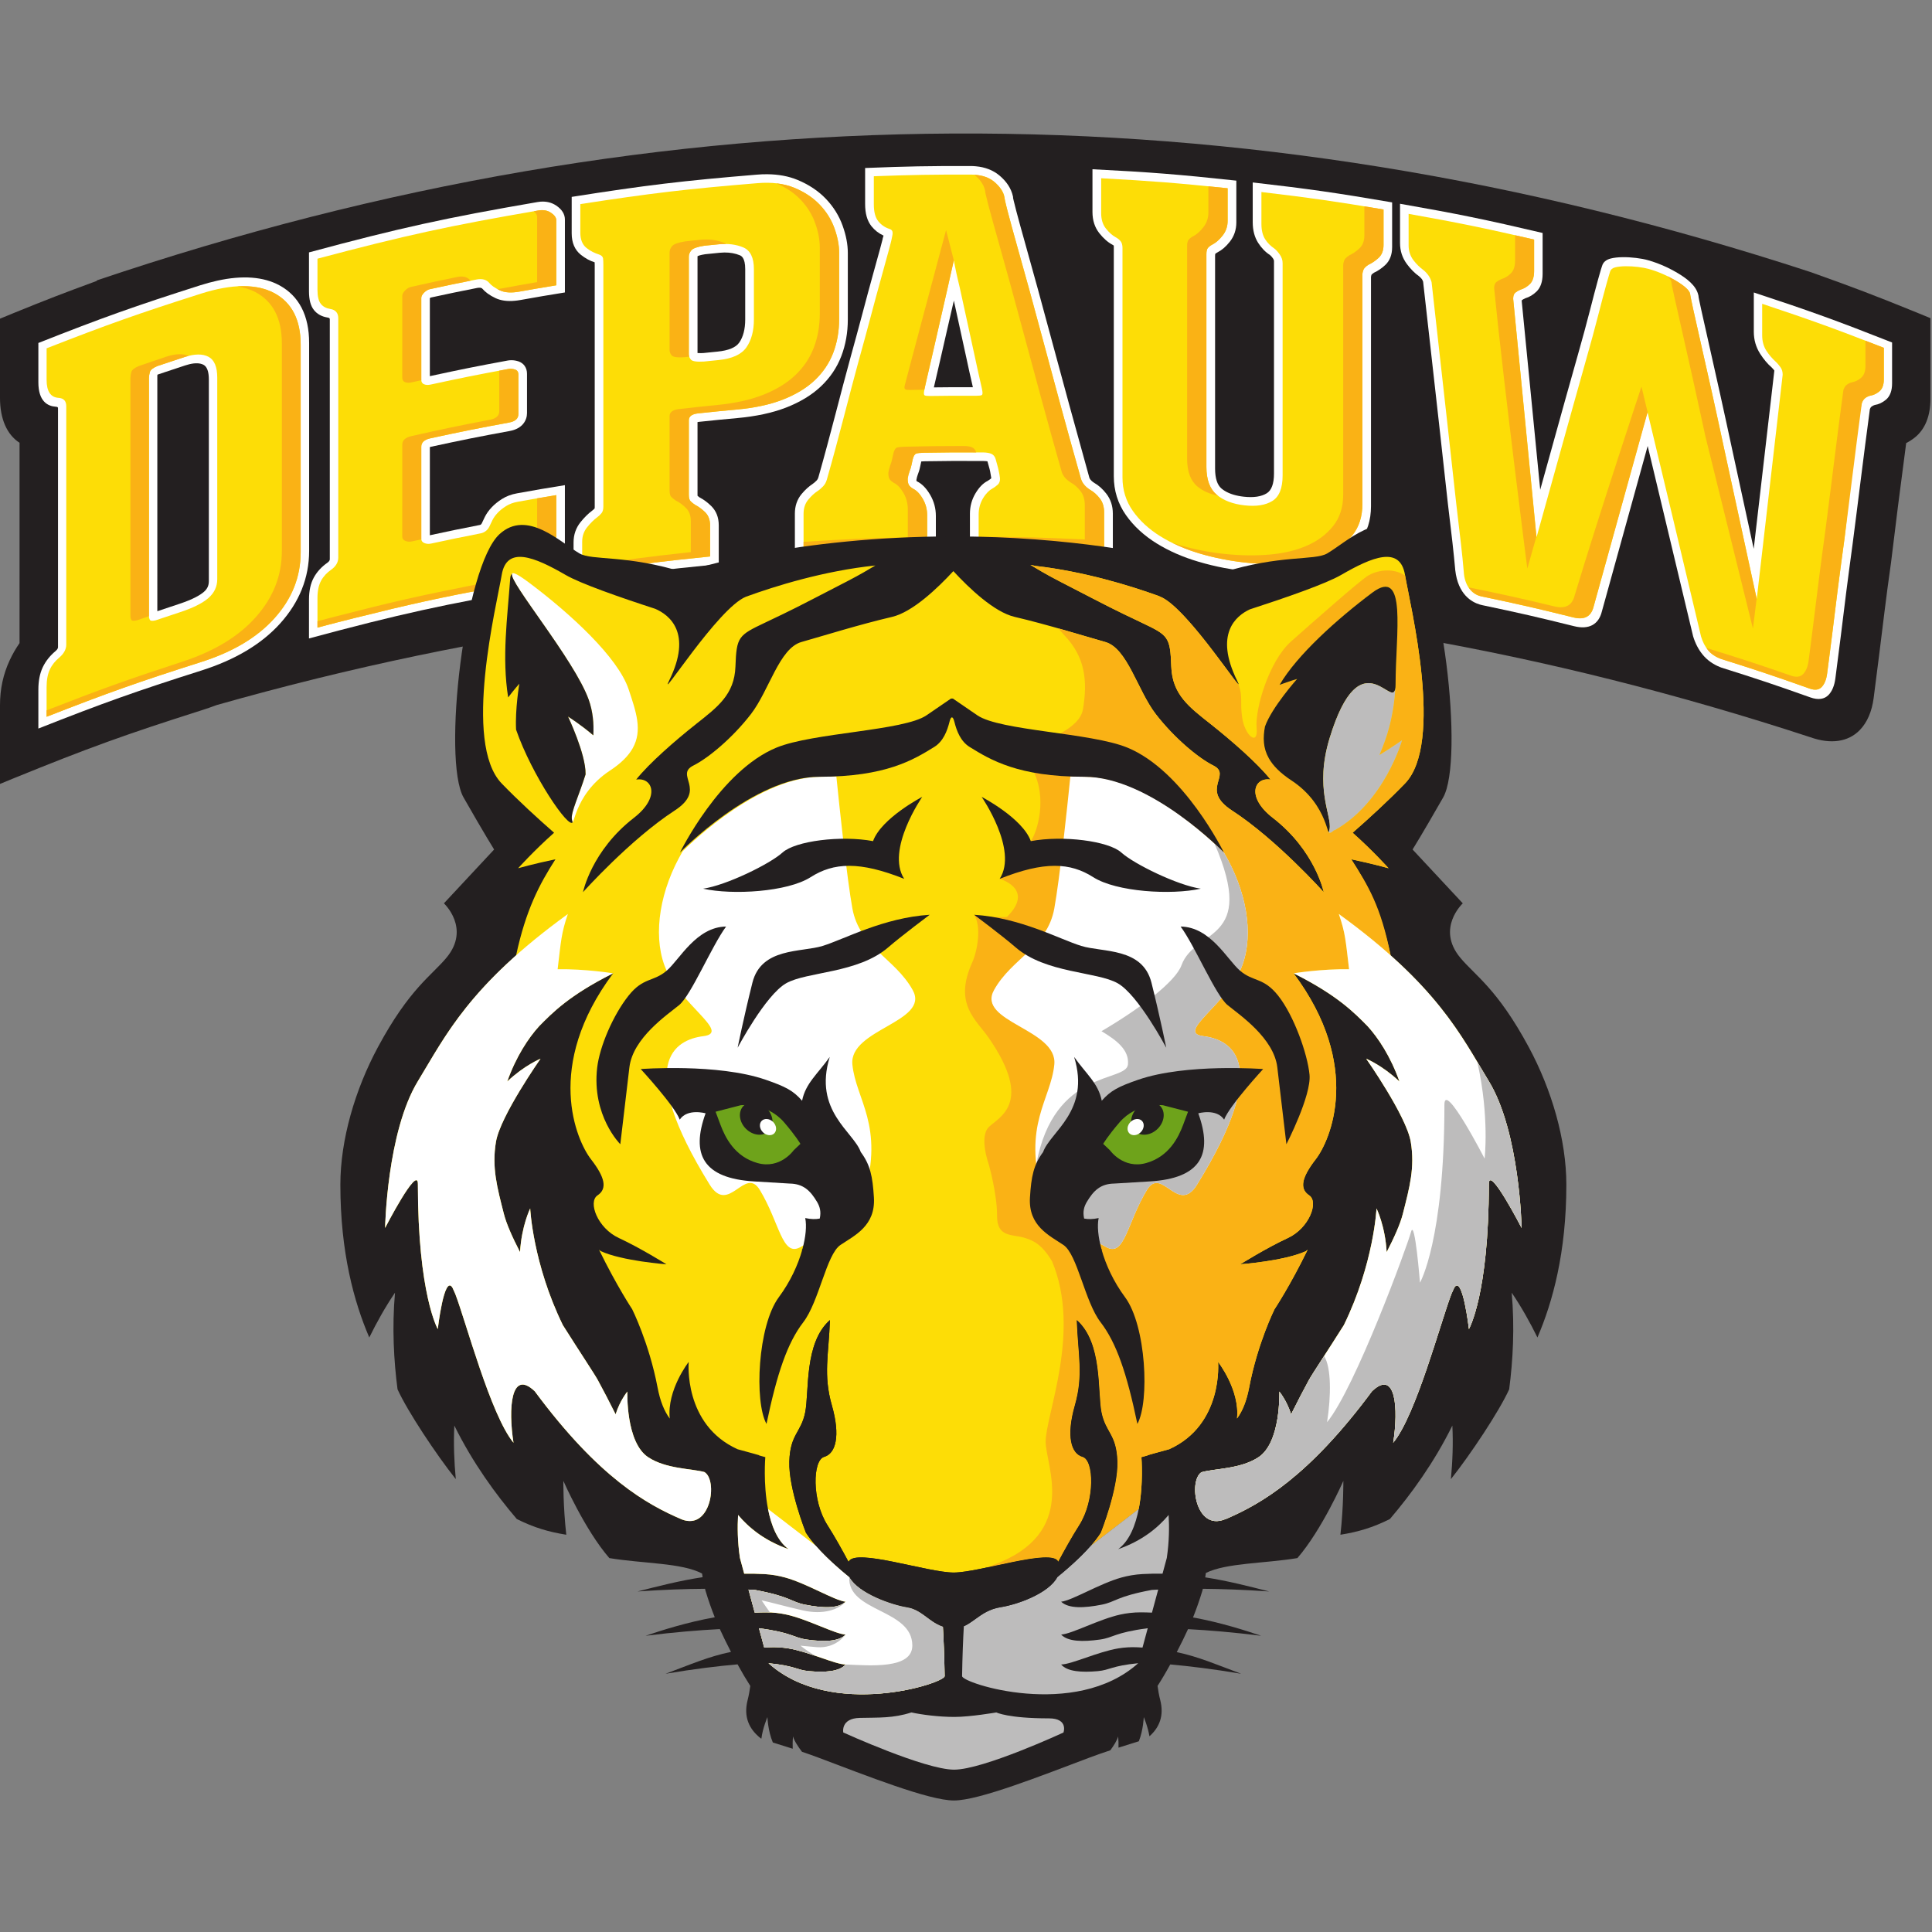 <?xml version="1.0" encoding="UTF-8"?>
<svg width="200px" height="200px" viewBox="0 0 200 200" version="1.1" xmlns="http://www.w3.org/2000/svg" xmlns:xlink="http://www.w3.org/1999/xlink">
    <rect x="0" y="0" width="200" height="200" fill="#808080" stroke="none"/>
    <!-- Generator: Sketch 51.3 (57544) - http://www.bohemiancoding.com/sketch -->
    <title>depauw</title>
    <desc>Created with Sketch.</desc>
    <defs></defs>
    <g id="depauw" stroke="none" stroke-width="1" fill="none" fill-rule="evenodd">
        <g id="depauw_BGL" transform="translate(0, 13)">
            <g id="depauw" transform="translate(0, 0.065)">
                <g fill-rule="nonzero" id="g10">
                    <g transform="translate(100.377, 86.997) scale(-1, 1) rotate(-180) translate(-100.377, -86.997) translate(0, 0.673)">
                        <g id="g12">
                            <path d="M198.423,154.033 C194.051,155.812 191.847,156.65 187.418,158.225 C128.14,177.63 69.107,177.343 10.022,157.359 C10.022,157.338 10.022,157.328 10.022,157.307 C6.563,156.038 4.84,155.374 1.415,153.979 C0.849,153.749 0.566,153.631 -1.63424825e-14,153.396 C-1.63424825e-14,150.118 -1.63424825e-14,148.479 -1.63424825e-14,145.2 C-1.63424825e-14,143.021 0.712,141.399 2.024,140.548 C2.024,132.253 2.023,128.107 2.023,119.812 C1.634,119.253 1.294,118.661 1.009,118.048 C0.329,116.588 -4.0394072e-15,115.06 -4.0394072e-15,113.382 C-4.0394072e-15,110.123 -4.0394072e-15,108.494 -1.63424825e-14,105.234 C0.566,105.469 0.849,105.586 1.415,105.816 C9.112,108.952 13.011,110.361 20.876,112.86 C21.397,113.025 21.922,113.207 22.434,113.4 C78.008,129.159 132.526,128.05 187.419,110.064 C189.519,109.318 191.334,109.577 192.531,110.816 C193.29,111.604 193.775,112.717 193.96,114.125 C194.17,115.719 194.352,117.179 194.518,118.5 C194.682,119.815 194.868,121.31 195.073,122.984 C195.27,124.6 195.498,126.299 195.743,128.033 C195.747,128.06 195.749,128.074 195.753,128.102 C196.198,131.828 196.727,136 197.328,140.523 C197.651,140.682 197.959,140.882 198.249,141.118 C199.289,141.962 199.839,143.335 199.839,145.097 C199.839,148.439 199.839,150.108 199.839,153.449 C199.272,153.683 198.99,153.801 198.423,154.033" id="path14" fill="#231F20"></path>
                            <path d="M16.294,147.593 C16.288,147.541 16.286,147.491 16.286,147.444 C16.286,137.713 16.287,132.847 16.287,123.115 C17.183,123.419 17.632,123.568 18.531,123.863 C20.014,124.349 20.742,124.803 21.091,125.103 C21.462,125.421 21.62,125.761 21.62,126.239 C21.62,134.582 21.62,138.752 21.62,147.095 C21.62,147.917 21.433,148.431 21.063,148.625 C20.717,148.806 20.228,148.829 19.617,148.685 C19.476,148.653 19.332,148.61 19.181,148.561 C18.069,148.2 17.513,148.014 16.403,147.64 C16.362,147.624 16.325,147.608 16.294,147.593 Z M3.972,114.989 C3.972,115.9 4.119,116.658 4.421,117.302 C4.731,117.961 5.197,118.525 5.743,118.983 C6.003,119.2 6.005,119.335 6.005,119.404 C6.005,129.276 6.005,134.212 6.005,144.083 C6.005,144.211 6.003,144.268 5.778,144.282 C4.953,144.334 3.972,144.815 3.972,146.807 C3.972,148.438 3.972,149.252 3.972,150.882 C10.608,153.504 13.961,154.697 20.72,156.85 C21.325,157.042 21.916,157.201 22.473,157.325 C25.11,157.913 27.292,157.737 28.925,156.849 C30.962,155.741 32.001,153.72 32.001,150.887 C32.001,142.279 32.002,137.974 32.002,129.367 C32.002,126.569 30.989,124.05 28.997,121.841 C27.049,119.683 24.31,118.075 20.873,116.982 C14.052,114.816 10.667,113.612 3.971,110.966 C3.971,112.576 3.972,113.38 3.972,114.989 Z" id="path16" fill="#FFFFFF"></path>
                            <path d="M31.987,124.317 C31.987,125.24 32.153,125.994 32.495,126.615 C32.836,127.232 33.322,127.734 33.873,128.118 C34.139,128.304 34.141,128.44 34.141,128.51 C34.141,138.422 34.141,143.378 34.141,153.29 C34.141,153.417 34.138,153.48 33.909,153.516 C33.332,153.606 32.836,153.862 32.492,154.3 C32.152,154.731 31.986,155.366 31.986,156.238 C31.986,157.846 31.986,158.651 31.986,160.259 C41.371,162.788 46.113,163.829 55.644,165.47 C55.741,165.487 55.84,165.5 55.934,165.508 C56.552,165.558 57.108,165.424 57.578,165.107 C58.178,164.704 58.479,164.214 58.479,163.654 C58.479,160.637 58.479,159.129 58.479,156.112 C56.634,155.816 55.712,155.658 53.871,155.328 C53.67,155.292 53.48,155.267 53.295,155.25 C52.511,155.174 51.838,155.269 51.292,155.527 C50.67,155.82 50.226,156.157 49.936,156.496 C49.904,156.532 49.82,156.63 49.511,156.596 C49.47,156.591 49.425,156.584 49.381,156.576 C47.459,156.197 46.499,155.998 44.582,155.581 C44.577,155.58 44.548,155.565 44.498,155.516 C44.498,152.288 44.498,150.674 44.498,147.446 C47.715,148.144 49.327,148.469 52.56,149.064 C52.62,149.075 52.681,149.083 52.741,149.089 C53.041,149.116 53.35,149.082 53.658,148.982 C54.22,148.797 54.555,148.314 54.555,147.694 C54.555,146.063 54.555,145.248 54.555,143.615 C54.555,142.878 54.088,142.012 52.78,141.772 C49.519,141.173 47.893,140.848 44.647,140.144 C44.586,140.131 44.536,140.119 44.499,140.106 C44.499,136.456 44.498,134.629 44.498,130.978 C44.503,130.977 44.507,130.977 44.512,130.979 C46.574,131.426 47.608,131.638 49.676,132.043 C49.732,132.054 49.789,132.066 49.868,132.197 C49.954,132.38 50.056,132.599 50.178,132.85 C50.353,133.207 50.597,133.549 50.902,133.871 C51.192,134.177 51.551,134.469 51.962,134.73 C52.406,135.012 52.934,135.212 53.524,135.317 C55.503,135.675 56.494,135.844 58.478,136.163 C58.478,132.922 58.477,131.302 58.477,128.06 C58.477,127.576 58.28,126.868 57.335,126.234 C56.752,125.844 56.148,125.591 55.544,125.485 C46.053,123.849 41.331,122.812 31.986,120.294 C31.986,121.904 31.987,122.707 31.987,124.317" id="path18" fill="#FFFFFF"></path>
                            <path d="M72.207,149.84 C72.286,149.833 72.401,149.828 72.561,149.831 C72.645,149.832 72.731,149.836 72.825,149.841 C73.404,149.902 73.693,149.931 74.273,149.988 C75.411,150.101 76.17,150.411 76.526,150.923 C76.937,151.512 77.144,152.319 77.144,153.321 C77.144,155.402 77.145,156.443 77.145,158.523 C77.145,159.725 76.724,159.903 76.586,159.96 C76.123,160.153 75.584,160.252 74.993,160.248 C74.831,160.246 74.664,160.237 74.493,160.22 C73.897,160.162 73.599,160.131 73.005,160.069 C72.512,159.994 72.295,159.91 72.222,159.877 C72.207,159.848 72.207,159.834 72.207,159.827 C72.207,155.832 72.207,153.835 72.207,149.84 Z M59.375,130.244 C59.375,131.033 59.619,131.74 60.1,132.337 C60.493,132.826 60.901,133.227 61.309,133.53 C61.402,133.599 61.484,133.673 61.555,133.752 C61.558,133.777 61.566,133.824 61.566,133.893 C61.566,143.908 61.565,148.916 61.565,158.93 C61.565,159.049 61.563,159.15 61.558,159.231 C61.074,159.379 60.595,159.642 60.132,160.01 C59.502,160.512 59.181,161.259 59.181,162.235 C59.181,163.742 59.182,164.496 59.182,166.004 C66.824,167.21 70.662,167.671 78.354,168.307 C78.719,168.338 79.079,168.352 79.421,168.349 C80.588,168.341 81.643,168.143 82.561,167.761 C83.733,167.275 84.725,166.614 85.502,165.797 C86.282,164.979 86.861,164.044 87.226,163.028 C87.585,162.033 87.766,161.084 87.766,160.204 C87.766,157.45 87.766,156.072 87.766,153.319 C87.766,151.961 87.539,150.684 87.092,149.517 C86.636,148.326 85.921,147.272 84.966,146.373 C84.02,145.482 82.809,144.752 81.367,144.192 C79.954,143.643 78.249,143.281 76.308,143.105 C74.728,142.96 73.937,142.883 72.358,142.716 C72.295,142.709 72.246,142.701 72.207,142.693 C72.207,139.696 72.207,138.196 72.207,135.198 C72.207,135.134 72.21,135.088 72.211,135.055 C72.279,134.999 72.351,134.942 72.429,134.888 C72.833,134.683 73.238,134.384 73.628,134 C74.144,133.492 74.406,132.822 74.406,132.006 C74.406,130.397 74.407,129.593 74.407,127.984 C68.38,127.393 65.371,127.009 59.375,126.067 C59.375,127.738 59.375,128.573 59.375,130.244 Z" id="path20" fill="#FFFFFF"></path>
                            <path d="M98.678,154.986 C98.46,154.07 98.235,153.082 97.997,152.031 C97.759,150.975 97.53,149.976 97.313,149.038 C97.096,148.101 96.698,146.391 96.673,146.284 C98.289,146.305 99.096,146.307 100.712,146.302 C100.683,146.433 100.645,146.603 100.594,146.821 C100.441,147.472 100.267,148.259 100.071,149.185 C99.877,150.101 99.658,151.094 99.421,152.161 C99.183,153.232 98.966,154.23 98.769,155.15 C98.76,155.19 98.753,155.228 98.745,155.268 C98.723,155.176 98.701,155.083 98.678,154.986 Z M82.285,133.222 C82.285,134 82.516,134.677 82.967,135.228 C83.355,135.701 83.751,136.041 84.119,136.286 C84.25,136.373 84.403,136.507 84.536,136.644 C84.617,136.728 84.684,136.849 84.726,136.998 C85.993,141.454 87.039,145.733 88.028,149.324 C88.464,150.905 88.883,152.43 89.26,153.856 C89.651,155.338 90.008,156.665 90.333,157.836 C90.657,159.001 90.918,159.944 91.113,160.662 C91.287,161.307 91.351,161.56 91.376,161.658 C91.376,161.675 91.376,161.684 91.376,161.702 C91.392,161.752 91.398,161.777 91.414,161.826 C91.433,161.885 91.448,161.943 91.463,161.997 C90.961,162.227 90.548,162.55 90.213,162.97 C89.773,163.521 89.557,164.276 89.557,165.278 C89.557,166.764 89.557,167.508 89.557,168.994 C93.913,169.167 96.092,169.208 100.449,169.199 C100.644,169.199 100.83,169.191 101.011,169.173 C101.977,169.087 102.792,168.771 103.437,168.239 C104.198,167.609 104.671,166.884 104.851,166.091 C104.86,166.052 104.865,166.032 104.873,165.993 C104.873,165.952 104.873,165.933 104.873,165.894 C104.878,165.894 104.916,165.643 105.201,164.561 C105.438,163.658 105.751,162.519 106.139,161.141 C106.529,159.752 106.962,158.191 107.439,156.46 C107.917,154.727 108.39,152.968 108.87,151.182 C109.994,146.992 111.306,142.207 112.765,136.956 C112.78,136.896 112.844,136.682 113.257,136.411 C113.719,136.151 114.147,135.769 114.528,135.277 C114.975,134.701 115.201,134.006 115.201,133.215 C115.201,131.464 115.201,130.588 115.201,128.836 C109.289,129.183 106.327,129.274 100.407,129.286 C100.407,130.854 100.407,131.638 100.407,133.206 C100.407,133.969 100.599,134.675 100.977,135.307 C101.351,135.936 101.763,136.36 102.238,136.602 C102.38,136.689 102.505,136.779 102.61,136.868 C102.612,136.878 102.613,136.891 102.614,136.908 C102.575,137.145 102.539,137.37 102.5,137.576 C102.471,137.728 102.42,137.919 102.362,138.117 C102.307,138.302 102.259,138.473 102.22,138.628 C102.177,138.637 102.125,138.644 102.063,138.65 C101.995,138.657 101.921,138.661 101.843,138.661 C99.399,138.679 98.177,138.674 95.734,138.635 C95.572,138.632 95.456,138.624 95.374,138.617 C95.369,138.601 95.365,138.586 95.36,138.565 C95.319,138.409 95.281,138.229 95.242,138.026 C95.188,137.749 95.097,137.473 94.997,137.219 C94.946,137.089 94.899,136.903 94.866,136.71 C94.868,136.66 94.871,136.623 94.875,136.594 C94.892,136.582 94.917,136.567 94.95,136.545 C95.462,136.286 95.906,135.825 96.3,135.147 C96.686,134.48 96.88,133.751 96.88,132.984 C96.88,131.497 96.88,130.752 96.88,129.266 C91.038,129.197 88.118,129.083 82.287,128.688 C82.287,130.503 82.285,131.408 82.285,133.222 Z" id="path22" fill="#FFFFFF"></path>
                            <path d="M126.756,127.586 C125.852,127.759 124.947,127.976 124.069,128.236 C122.469,128.708 121.013,129.342 119.744,130.128 C118.43,130.94 117.358,131.925 116.558,133.062 C115.724,134.247 115.301,135.601 115.301,137.088 C115.301,146.593 115.301,151.343 115.301,160.847 C115.301,160.902 115.296,160.943 115.293,160.969 C115.258,160.998 115.208,161.028 115.156,161.055 C114.673,161.31 114.22,161.721 113.804,162.243 C113.334,162.834 113.092,163.572 113.092,164.438 C113.092,166.209 113.092,167.096 113.092,168.866 C119.057,168.565 122.04,168.329 127.985,167.687 C127.985,165.955 127.985,165.091 127.985,163.36 C127.985,162.605 127.758,161.934 127.314,161.369 C126.903,160.846 126.475,160.487 126.041,160.266 C125.911,160.199 125.838,160.136 125.798,160.099 C125.794,160.071 125.785,160.014 125.785,159.916 C125.785,151.104 125.785,146.697 125.785,137.886 C125.785,136.881 126.007,136.185 126.45,135.812 C126.879,135.451 127.467,135.195 128.198,135.053 C128.377,135.018 128.562,134.989 128.756,134.968 C129.772,134.855 130.572,134.973 131.135,135.322 C131.629,135.63 131.883,136.316 131.883,137.362 C131.884,146.153 131.884,150.547 131.883,159.339 C131.883,159.444 131.853,159.528 131.787,159.624 C131.68,159.777 131.573,159.899 131.47,159.984 C130.996,160.288 130.584,160.714 130.243,161.247 C129.874,161.826 129.682,162.541 129.682,163.375 C129.682,165.024 129.682,165.849 129.682,167.499 C135.469,166.836 138.361,166.421 144.113,165.434 C144.113,163.579 144.113,162.652 144.113,160.798 C144.113,160.01 143.868,159.385 143.39,158.942 C143.014,158.596 142.623,158.332 142.231,158.154 C142.126,158.085 142.042,158.016 141.98,157.948 C141.98,157.948 141.951,157.891 141.925,157.733 C141.926,148.234 141.926,143.484 141.925,133.985 C141.925,132.526 141.531,131.289 140.749,130.309 C139.997,129.37 139.001,128.633 137.794,128.113 C136.607,127.602 135.222,127.285 133.679,127.164 C132.164,127.045 130.561,127.079 128.914,127.263 C128.19,127.344 127.463,127.453 126.756,127.586" id="path24" fill="#FFFFFF"></path>
                            <path d="M153.195,123.803 C152.367,124.047 150.936,124.827 150.648,127.362 C150.646,127.383 150.643,127.394 150.641,127.416 C150.641,127.436 150.639,127.449 150.639,127.47 C150.634,127.511 150.594,127.947 150.517,128.731 C150.434,129.584 150.303,130.726 150.134,132.123 C149.965,133.521 149.785,135.096 149.587,136.936 C149.396,138.721 149.193,140.552 148.98,142.426 C148.318,148.347 147.985,151.306 147.321,157.224 C147.271,157.368 147.222,157.447 147.196,157.484 C147.121,157.583 147.018,157.686 146.901,157.788 C146.458,158.099 146.038,158.52 145.647,159.045 C145.17,159.685 144.93,160.414 144.93,161.218 C144.93,162.847 144.93,163.664 144.93,165.293 C150.861,164.255 153.814,163.651 159.691,162.269 C159.691,160.576 159.691,159.73 159.691,158.039 C159.691,157.231 159.483,156.614 159.063,156.208 C158.709,155.865 158.317,155.632 157.899,155.509 C157.753,155.448 157.63,155.378 157.531,155.299 C157.536,155.297 157.53,155.27 157.528,155.212 C158.295,147.406 158.677,143.501 159.443,135.69 C160.357,138.963 161.197,141.985 161.964,144.76 C162.431,146.446 162.899,148.111 163.366,149.746 C163.822,151.347 164.225,152.837 164.566,154.166 C164.906,155.493 165.191,156.584 165.424,157.426 C165.705,158.447 165.803,158.742 165.847,158.857 C165.957,159.242 166.259,159.502 166.741,159.625 C167.085,159.711 167.488,159.758 167.971,159.763 C168.423,159.769 168.893,159.742 169.365,159.684 C169.852,159.626 170.254,159.549 170.597,159.453 C170.919,159.363 171.244,159.255 171.56,159.137 C172.272,158.871 172.978,158.53 173.659,158.126 C174.539,157.601 175.571,156.864 175.803,155.861 C175.813,155.813 175.821,155.79 175.832,155.742 C175.832,155.715 175.832,155.701 175.832,155.673 C175.845,155.593 175.896,155.293 176.121,154.28 C176.329,153.331 176.602,152.117 176.937,150.641 C177.272,149.16 177.647,147.479 178.066,145.596 C178.484,143.713 178.901,141.778 179.325,139.809 C179.998,136.68 180.745,133.262 181.545,129.572 C182.399,136.948 182.826,140.636 183.677,148.005 C183.675,148.02 183.674,148.032 183.673,148.041 C183.601,148.136 183.512,148.236 183.411,148.339 C182.978,148.715 182.577,149.192 182.213,149.758 C181.779,150.435 181.554,151.202 181.554,152.036 C181.554,153.665 181.554,154.48 181.554,156.109 C187.323,154.211 190.189,153.174 195.868,150.932 C195.868,149.241 195.868,148.394 195.868,146.703 C195.868,145.925 195.652,145.352 195.221,144.999 C194.865,144.705 194.475,144.523 194.071,144.462 C193.938,144.421 193.825,144.363 193.734,144.292 C193.669,144.242 193.616,144.157 193.571,144.04 C192.884,138.941 192.323,134.206 191.788,130.124 C191.562,128.39 191.314,126.653 191.11,124.997 C190.904,123.32 190.72,121.824 190.555,120.51 C190.389,119.194 190.205,117.733 189.996,116.149 C189.897,115.404 189.658,114.829 189.294,114.449 C188.858,113.993 188.21,113.906 187.417,114.188 C183.753,115.491 181.912,116.107 178.215,117.269 C178.149,117.296 178.117,117.307 178.052,117.332 C177.316,117.627 176.717,118.059 176.264,118.612 C175.824,119.149 175.487,119.797 175.266,120.534 C175.26,120.561 175.258,120.573 175.251,120.6 C173.381,128.465 172.444,132.387 170.567,140.217 C168.676,133.391 167.729,129.969 165.83,123.107 C165.501,121.732 164.479,121.182 162.958,121.561 C159.171,122.503 157.273,122.937 153.461,123.736 C153.371,123.755 153.281,123.778 153.195,123.803" id="path26" fill="#FFFFFF"></path>
                            <path d="M22.49,147.288 C22.49,148.41 22.186,149.133 21.579,149.453 C20.974,149.772 20.148,149.765 19.107,149.425 C17.98,149.059 17.417,148.872 16.295,148.493 C15.836,148.303 15.577,148.094 15.515,147.869 C15.452,147.644 15.421,147.431 15.421,147.226 C15.421,137.394 15.421,132.479 15.421,122.648 C15.421,122.477 15.452,122.337 15.515,122.222 C15.577,122.107 15.774,122.09 16.107,122.169 C17.105,122.508 17.605,122.674 18.606,123.001 C19.94,123.439 20.922,123.918 21.55,124.456 C22.176,124.994 22.49,125.651 22.49,126.433 C22.49,134.775 22.49,138.946 22.49,147.288 Z M20.797,155.986 C24.056,157.023 26.598,157.017 28.407,156.036 C30.215,155.055 31.125,153.274 31.125,150.725 C31.125,142.119 31.125,137.816 31.125,129.208 C31.125,126.658 30.217,124.392 28.408,122.382 C26.598,120.369 24.055,118.881 20.796,117.845 C14.353,115.795 11.156,114.663 4.824,112.186 C4.824,113.411 4.823,114.023 4.823,115.248 C4.823,115.995 4.937,116.609 5.164,117.089 C5.388,117.567 5.722,117.97 6.119,118.3 C6.61,118.709 6.86,119.178 6.86,119.654 C6.86,129.527 6.86,134.462 6.86,144.333 C6.86,144.876 6.59,145.165 6.058,145.2 C5.236,145.254 4.824,145.877 4.824,147.066 C4.824,148.371 4.825,149.024 4.825,150.329 C11.157,152.805 14.354,153.936 20.797,155.986 Z" id="path28" fill="#FDDD06"></path>
                            <path d="M43.9,156.09 C43.709,155.895 43.611,155.712 43.611,155.542 C43.611,152.157 43.612,150.463 43.612,147.077 C43.612,146.84 43.709,146.682 43.899,146.606 C44.089,146.528 44.313,146.518 44.57,146.574 C47.789,147.272 49.404,147.595 52.638,148.191 C52.851,148.23 53.076,148.212 53.312,148.134 C53.545,148.058 53.664,147.884 53.664,147.611 C53.664,145.98 53.665,145.163 53.665,143.532 C53.665,143.055 53.345,142.762 52.703,142.645 C49.442,142.045 47.814,141.718 44.569,141.015 C43.929,140.877 43.611,140.584 43.611,140.142 C43.611,136.328 43.612,134.42 43.612,130.607 C43.612,130.403 43.717,130.257 43.931,130.168 C44.143,130.08 44.379,130.062 44.634,130.118 C46.678,130.56 47.702,130.771 49.752,131.173 C50.138,131.248 50.46,131.483 50.649,131.855 C50.738,132.03 50.843,132.267 50.971,132.529 C51.099,132.791 51.281,133.047 51.516,133.295 C51.751,133.544 52.039,133.775 52.382,133.992 C52.724,134.209 53.129,134.36 53.601,134.444 C55.194,134.731 55.992,134.87 57.588,135.132 C57.588,132.276 57.587,130.846 57.587,127.991 C57.587,127.617 57.35,127.273 56.881,126.958 C56.409,126.64 55.936,126.443 55.466,126.362 C53.794,126.073 52.958,125.921 51.29,125.605 C45.415,124.492 42.489,123.85 36.669,122.398 C35.145,122.017 34.385,121.821 32.864,121.416 C32.864,122.641 32.864,123.251 32.864,124.476 C32.864,125.222 32.992,125.825 33.244,126.283 C33.497,126.741 33.851,127.107 34.258,127.39 C34.762,127.741 35.018,128.181 35.018,128.657 C35.018,138.571 35.018,143.526 35.018,153.439 C35.018,153.983 34.737,154.316 34.195,154.401 C33.779,154.466 33.444,154.637 33.211,154.931 C32.979,155.227 32.864,155.714 32.864,156.394 C32.864,157.679 32.864,158.323 32.864,159.608 C41.935,162.018 46.515,163.016 55.721,164.597 C56.236,164.686 56.676,164.607 57.038,164.362 C57.402,164.116 57.587,163.856 57.587,163.584 C57.587,160.892 57.588,159.546 57.588,156.853 C56.069,156.604 55.31,156.474 53.794,156.203 C52.938,156.048 52.253,156.089 51.739,156.334 C51.227,156.577 50.863,156.839 50.65,157.096 C50.361,157.445 49.901,157.565 49.303,157.447 C47.381,157.068 46.423,156.868 44.507,156.452 C44.293,156.405 44.091,156.283 43.9,156.09" id="path30" fill="#FDDD06"></path>
                            <path d="M78.044,158.522 C78.044,159.712 77.676,160.465 76.941,160.775 C76.207,161.083 75.363,161.192 74.414,161.099 C73.818,161.041 73.522,161.012 72.927,160.951 C72.193,160.84 71.738,160.678 71.567,160.473 C71.394,160.266 71.307,160.043 71.307,159.807 C71.307,155.769 71.307,153.749 71.307,149.709 C71.307,149.506 71.383,149.319 71.535,149.148 C71.686,148.98 72.13,148.915 72.863,148.959 C73.458,149.021 73.755,149.051 74.351,149.109 C75.776,149.25 76.748,149.682 77.266,150.425 C77.784,151.167 78.044,152.132 78.044,153.322 C78.044,155.403 78.044,156.442 78.044,158.522 Z M78.433,167.427 C79.901,167.548 81.166,167.385 82.225,166.948 C83.286,166.51 84.162,165.924 84.854,165.2 C85.544,164.478 86.056,163.663 86.38,162.761 C86.703,161.859 86.868,161.016 86.868,160.235 C86.868,157.482 86.867,156.105 86.867,153.352 C86.867,152.094 86.662,150.929 86.251,149.853 C85.838,148.777 85.201,147.835 84.336,147.018 C83.47,146.201 82.364,145.536 81.026,145.014 C79.686,144.491 78.086,144.154 76.23,143.985 C74.649,143.841 73.859,143.763 72.279,143.594 C71.632,143.526 71.308,143.285 71.308,142.878 C71.308,139.797 71.307,138.256 71.307,135.177 C71.307,134.837 71.374,134.607 71.503,134.485 C71.632,134.363 71.788,134.222 71.956,134.126 C72.264,133.949 72.646,133.704 72.991,133.367 C73.336,133.03 73.51,132.571 73.51,131.993 C73.51,130.707 73.51,130.066 73.51,128.781 C68.201,128.242 65.552,127.903 60.268,127.091 C60.268,128.377 60.267,129.021 60.267,130.305 C60.267,130.883 60.438,131.385 60.783,131.811 C61.127,132.237 61.47,132.577 61.814,132.832 C61.986,132.959 62.136,133.103 62.265,133.258 C62.394,133.411 62.459,133.64 62.459,133.946 C62.459,143.961 62.459,148.97 62.459,158.984 C62.459,159.257 62.448,159.476 62.427,159.643 C62.406,159.809 62.255,159.964 62.007,160.041 C61.611,160.166 61.146,160.372 60.718,160.714 C60.289,161.057 60.075,161.585 60.075,162.3 C60.075,163.482 60.075,164.073 60.075,165.257 C67.394,166.386 71.069,166.82 78.433,167.427 Z" id="path32" fill="#FDDD06"></path>
                            <path d="M101.048,145.416 C101.35,145.415 101.545,145.437 101.633,145.488 C101.719,145.539 101.717,145.685 101.697,145.871 C101.692,145.93 101.622,146.297 101.47,146.942 C101.319,147.588 101.146,148.372 100.951,149.291 C100.756,150.21 100.54,151.205 100.301,152.277 C100.064,153.348 99.843,154.344 99.649,155.26 C99.455,156.176 99.284,156.942 99.132,157.553 C98.98,158.164 98.741,159.432 98.741,159.432 C98.741,159.432 98.449,158.203 98.319,157.574 C98.188,156.944 98.017,156.169 97.8,155.25 C97.583,154.332 97.356,153.341 97.118,152.287 C96.88,151.231 96.65,150.233 96.434,149.295 C96.217,148.358 96.034,147.564 95.882,146.916 C95.729,146.268 95.662,145.901 95.655,145.842 C95.636,145.656 95.632,145.51 95.719,145.459 C95.806,145.41 96.001,145.389 96.305,145.393 C98.202,145.419 99.151,145.425 101.048,145.416 Z M112.873,135.665 C113.2,135.472 113.542,135.185 113.847,134.796 C114.151,134.406 114.299,133.923 114.299,133.346 C114.299,131.918 114.3,131.204 114.3,129.775 C109.107,130.062 106.508,130.141 101.31,130.168 C101.31,131.351 101.31,131.941 101.31,133.123 C101.31,133.736 101.461,134.298 101.765,134.806 C102.068,135.313 102.416,135.644 102.738,135.817 C102.95,135.933 103.139,136.084 103.291,136.218 C103.443,136.35 103.539,136.597 103.518,136.878 C103.498,137.131 103.434,137.41 103.387,137.644 C103.347,137.848 103.291,138.062 103.227,138.285 C103.161,138.507 103.11,138.71 103.064,138.873 C102.99,139.138 102.824,139.325 102.608,139.413 C102.392,139.5 102.112,139.546 101.765,139.549 C99.322,139.566 98.099,139.559 95.655,139.519 C95.264,139.513 94.995,139.481 94.843,139.429 C94.691,139.375 94.57,139.177 94.484,138.835 C94.441,138.664 94.399,138.466 94.356,138.246 C94.312,138.023 94.241,137.806 94.161,137.602 C94.07,137.37 93.986,137.088 93.966,136.835 C93.944,136.554 94.009,136.308 94.094,136.175 C94.18,136.04 94.336,135.89 94.549,135.778 C94.871,135.604 95.223,135.271 95.526,134.749 C95.828,134.228 95.98,133.66 95.98,133.048 C95.98,131.884 95.98,131.305 95.98,130.143 C90.859,130.066 88.297,129.964 83.185,129.636 C83.185,131.063 83.184,131.777 83.184,133.204 C83.184,133.782 83.347,134.269 83.671,134.662 C83.994,135.054 84.319,135.345 84.613,135.537 C84.826,135.676 85.023,135.849 85.197,136.03 C85.369,136.21 85.509,136.439 85.587,136.713 C86.868,141.177 87.895,145.428 88.898,149.061 C89.325,150.606 89.743,152.122 90.132,153.598 C90.522,155.071 90.88,156.395 91.205,157.562 C91.529,158.726 91.789,159.671 91.983,160.39 C92.179,161.11 92.272,161.493 92.277,161.522 C92.314,161.764 92.406,162.043 92.406,162.265 C92.406,162.485 92.291,162.624 92.08,162.688 C91.612,162.832 91.216,163.113 90.912,163.493 C90.609,163.873 90.458,164.452 90.458,165.235 C90.458,166.397 90.458,166.979 90.458,168.142 C94.485,168.287 96.5,168.321 100.529,168.312 C101.526,168.309 102.315,168.064 102.901,167.581 C103.484,167.099 103.914,166.511 103.974,165.986 C103.988,165.866 104.094,165.329 104.332,164.425 C104.571,163.523 104.881,162.377 105.271,160.993 C105.663,159.609 106.097,158.051 106.573,156.321 C107.049,154.592 107.522,152.835 108.001,151.054 C109.123,146.873 110.405,142.096 111.898,136.831 C112.025,136.385 112.36,135.967 112.873,135.665 Z" id="path34" fill="#FDDD06"></path>
                            <path d="M143.223,164.699 C143.223,163.229 143.223,162.496 143.223,161.027 C143.223,160.45 143.05,160.002 142.707,159.686 C142.364,159.368 141.979,159.149 141.676,158.987 C141.511,158.901 141.365,158.765 141.26,158.648 C141.152,158.528 141.075,158.319 141.033,158.02 C141.034,148.494 141.034,143.731 141.033,134.206 C141.033,132.913 140.689,131.838 140.004,130.979 C139.316,130.117 138.412,129.445 137.295,128.962 C136.176,128.479 134.887,128.18 133.423,128.064 C131.96,127.947 130.431,127.98 128.836,128.158 C127.24,128.336 125.683,128.645 124.172,129.092 C122.661,129.539 121.312,130.13 120.124,130.867 C118.935,131.605 117.984,132.48 117.269,133.496 C116.556,134.511 116.199,135.664 116.199,136.955 C116.199,146.459 116.199,151.21 116.199,160.715 C116.199,161.021 116.134,161.256 116.005,161.416 C115.875,161.578 115.699,161.716 115.485,161.832 C115.138,162.02 114.805,162.324 114.48,162.731 C114.156,163.14 113.993,163.668 113.993,164.313 C113.993,165.762 113.993,166.486 113.993,167.934 C119.238,167.651 121.857,167.443 127.085,166.896 C127.085,165.55 127.085,164.876 127.085,163.53 C127.085,162.953 126.914,162.446 126.569,162.005 C126.224,161.564 125.871,161.26 125.536,161.088 C125.321,160.978 125.158,160.854 125.05,160.728 C124.941,160.602 124.887,160.386 124.887,160.08 C124.887,151.269 124.887,146.863 124.887,138.051 C124.887,136.726 125.244,135.765 125.955,135.169 C126.669,134.569 127.626,134.208 128.836,134.073 C130.042,133.938 131,134.086 131.712,134.525 C132.422,134.965 132.776,135.846 132.776,137.17 C132.777,145.961 132.777,150.357 132.776,159.148 C132.776,159.455 132.68,159.748 132.486,160.028 C132.293,160.306 132.085,160.546 131.873,160.692 C131.556,160.909 131.227,161.212 130.97,161.617 C130.712,162.022 130.582,162.547 130.582,163.193 C130.582,164.519 130.582,165.182 130.582,166.507 C135.651,165.909 138.18,165.547 143.223,164.699" id="path36" fill="#FDDD06"></path>
                            <path d="M195.014,150.381 C195.014,149.075 195.014,148.422 195.014,147.117 C195.014,146.538 194.856,146.123 194.55,145.87 C194.244,145.616 193.9,145.483 193.597,145.422 C193.402,145.382 193.216,145.279 193.073,145.165 C192.929,145.05 192.786,144.856 192.733,144.632 C191.65,140.008 191.475,134.7 190.941,130.62 C190.714,128.894 190.464,127.166 190.258,125.492 C190.051,123.819 189.866,122.322 189.701,121.008 C189.535,119.693 189.353,118.231 189.142,116.646 C189.061,116.033 188.872,115.572 188.583,115.268 C188.294,114.964 187.882,114.91 187.343,115.1 C183.689,116.399 181.85,117.013 178.162,118.172 C177.576,118.391 177.128,118.695 176.815,119.079 C176.502,119.465 176.259,119.939 176.091,120.497 C173.88,129.821 172.77,134.469 170.547,143.742 C168.324,135.718 167.211,131.693 164.978,123.619 C164.723,122.563 164.027,122.183 162.884,122.468 C159.098,123.41 157.195,123.844 153.384,124.641 C152.317,124.864 151.607,125.796 151.527,127.215 C151.525,127.246 151.487,127.7 151.402,128.566 C151.316,129.431 151.186,130.572 151.015,131.982 C150.845,133.392 150.662,134.995 150.469,136.783 C150.277,138.571 150.074,140.403 149.861,142.281 C149.194,148.244 148.863,151.224 148.196,157.183 C148.11,157.47 147.992,157.716 147.843,157.913 C147.694,158.112 147.507,158.315 147.295,158.473 C146.978,158.71 146.622,159.04 146.302,159.471 C145.982,159.902 145.819,160.407 145.819,160.985 C145.819,162.291 145.819,162.942 145.819,164.248 C151.034,163.317 153.636,162.784 158.811,161.586 C158.811,160.28 158.811,159.628 158.811,158.322 C158.811,157.71 158.66,157.259 158.364,156.971 C158.068,156.684 157.719,156.508 157.406,156.4 C157.2,156.33 157.012,156.207 156.864,156.088 C156.715,155.968 156.643,155.754 156.643,155.448 C157.613,145.586 158.097,140.652 159.065,130.78 C160.468,135.79 161.717,140.282 162.819,144.257 C163.285,145.942 163.751,147.601 164.216,149.234 C164.682,150.867 165.084,152.345 165.422,153.666 C165.761,154.988 166.048,156.071 166.279,156.91 C166.51,157.75 166.66,158.221 166.689,158.307 C166.744,158.471 166.9,158.634 167.195,158.708 C167.488,158.782 167.851,158.82 168.274,158.824 C168.697,158.829 169.128,158.806 169.57,158.751 C170.013,158.697 170.379,158.627 170.673,158.544 C171.642,158.272 172.579,157.866 173.481,157.33 C174.384,156.792 174.922,156.303 174.96,155.973 C174.97,155.883 175.065,155.347 175.274,154.399 C175.483,153.452 175.757,152.238 176.091,150.759 C176.426,149.28 176.805,147.6 177.224,145.721 C177.642,143.841 178.058,141.911 178.48,139.949 C179.468,135.359 180.607,130.16 181.857,124.377 C182.932,133.669 183.469,138.312 184.542,147.59 C184.542,147.897 184.47,148.151 184.324,148.354 C184.179,148.556 184.001,148.778 183.794,148.968 C183.485,149.252 183.148,149.621 182.857,150.074 C182.565,150.529 182.42,151.06 182.42,151.672 C182.42,152.978 182.42,153.631 182.42,154.937 C187.492,153.248 190.013,152.336 195.014,150.381" id="path38" fill="#FDDD06"></path>
                            <path d="M93.716,146.084 C93.802,146.035 93.998,146.013 94.302,146.019 C94.857,146.032 95.133,146.038 95.688,146.047 C95.723,146.225 95.786,146.505 95.882,146.916 C96.034,147.564 96.217,148.358 96.434,149.295 C96.65,150.233 96.88,151.231 97.118,152.287 C97.354,153.332 98.741,159.432 98.741,159.432 L97.937,162.567 C97.937,162.567 93.653,146.531 93.653,146.465 C93.608,146.259 93.629,146.134 93.716,146.084" id="path40" fill="#FAB215"></path>
                            <path d="M70.868,149.407 C71.062,149.429 71.159,149.439 71.354,149.461 C71.325,149.542 71.307,149.623 71.307,149.709 C71.307,153.749 71.307,155.769 71.307,159.807 C71.307,160.043 71.394,160.266 71.567,160.473 C71.738,160.678 72.193,160.84 72.927,160.951 C73.522,161.012 73.818,161.041 74.414,161.099 C74.68,161.125 74.938,161.131 75.187,161.125 C75.112,161.173 75.03,161.217 74.944,161.253 C74.21,161.555 73.368,161.658 72.42,161.558 C71.824,161.495 71.526,161.463 70.931,161.397 C70.197,161.281 69.745,161.116 69.573,160.908 C69.4,160.702 69.315,160.479 69.315,160.241 C69.315,156.203 69.315,154.184 69.315,150.146 C69.315,149.941 69.39,149.757 69.542,149.587 C69.692,149.418 70.133,149.357 70.868,149.407" id="path42" fill="#FAB215"></path>
                            <path d="M14.186,122.173 C14.682,122.346 14.931,122.429 15.428,122.599 C15.426,122.616 15.421,122.63 15.421,122.648 C15.421,132.479 15.421,137.394 15.421,147.226 C15.421,147.431 15.452,147.644 15.515,147.869 C15.577,148.094 15.836,148.303 16.295,148.493 C17.417,148.872 17.98,149.059 19.107,149.425 C19.259,149.475 19.397,149.503 19.539,149.538 C18.945,149.801 18.163,149.781 17.18,149.452 C16.056,149.077 15.494,148.886 14.374,148.498 C13.916,148.305 13.656,148.094 13.594,147.869 C13.533,147.646 13.502,147.428 13.502,147.224 C13.502,137.393 13.502,132.479 13.502,122.648 C13.502,122.477 13.532,122.335 13.594,122.221 C13.656,122.108 13.852,122.091 14.186,122.173" id="path44" fill="#FAB215"></path>
                            <path d="M123.958,136.023 C124.517,135.559 125.232,135.245 126.097,135.069 C126.05,135.102 125.999,135.132 125.955,135.169 C125.244,135.765 124.887,136.726 124.887,138.051 C124.887,146.863 124.887,151.269 124.887,160.08 C124.887,160.386 124.941,160.602 125.05,160.728 C125.158,160.854 125.321,160.978 125.536,161.088 C125.871,161.26 126.224,161.564 126.569,162.005 C126.914,162.446 127.085,162.953 127.085,163.53 C127.085,164.876 127.085,165.55 127.085,166.896 C126.287,166.979 125.891,167.02 125.093,167.098 C125.093,166.017 125.093,165.477 125.093,164.396 C125.093,163.817 124.918,163.307 124.573,162.865 C124.228,162.42 123.876,162.115 123.538,161.939 C123.323,161.828 123.157,161.701 123.05,161.577 C122.942,161.451 122.89,161.235 122.89,160.928 C122.89,152.117 122.89,147.71 122.89,138.9 C122.89,137.574 123.245,136.615 123.958,136.023" id="path46" fill="#FAB215"></path>
                            <path d="M181.846,124.419 C181.122,127.757 179.098,137.08 178.48,139.949 C178.058,141.912 177.642,143.841 177.224,145.721 C176.805,147.6 176.426,149.28 176.091,150.759 C175.757,152.238 175.483,153.452 175.274,154.399 C175.065,155.347 174.96,155.869 174.96,155.973 C174.875,156.338 174.384,156.793 173.481,157.33 C173.196,157.499 172.902,157.65 172.608,157.795 C172.838,157.581 172.976,157.385 173.017,157.211 C173.017,157.108 173.123,156.583 173.333,155.64 C173.544,154.694 173.817,153.483 174.153,152.007 C174.489,150.529 174.865,148.855 175.283,146.978 C175.702,145.101 176.543,141.214 176.543,141.214 L181.46,121.332 C181.46,121.332 181.617,122.435 181.846,124.419" id="path48" fill="#FAB215"></path>
                            <path d="M159.044,130.83 C158.314,138.287 157.376,147.997 156.643,155.448 C156.643,155.754 156.715,155.968 156.864,156.088 C157.012,156.207 157.193,156.312 157.406,156.4 C157.746,156.494 158.068,156.684 158.364,156.971 C158.66,157.259 158.811,157.71 158.811,158.322 C158.811,159.628 158.811,160.28 158.811,161.586 C158.025,161.768 157.63,161.857 156.843,162.033 C156.843,160.993 156.843,160.473 156.843,159.432 C156.843,158.821 156.694,158.37 156.397,158.08 C156.1,157.791 155.778,157.597 155.438,157.501 C155.227,157.411 155.046,157.304 154.897,157.183 C154.748,157.063 154.674,156.85 154.674,156.543 C155.646,146.687 158.107,127.533 158.107,127.533 C158.107,127.533 158.603,129.248 159.044,130.83" id="path50" fill="#FAB215"></path>
                            <path d="M193.113,151.115 C193.113,150.075 193.113,149.556 193.113,148.516 C193.113,147.938 192.956,147.521 192.649,147.265 C192.339,147.007 192.021,146.856 191.691,146.808 C191.484,146.75 191.309,146.663 191.165,146.547 C191.022,146.432 190.908,146.251 190.826,146.011 C190.123,140.799 189.565,136.071 189.029,131.985 C188.803,130.257 188.555,128.53 188.347,126.852 C188.14,125.177 187.951,123.679 187.785,122.363 C187.62,121.046 187.439,119.584 187.228,117.998 C187.146,117.383 186.959,116.921 186.669,116.615 C186.379,116.309 185.963,116.251 185.423,116.437 C181.928,117.649 180.175,118.222 176.649,119.306 C176.702,119.228 176.756,119.152 176.815,119.079 C177.129,118.699 177.576,118.391 178.162,118.172 C181.85,117.013 183.689,116.399 187.343,115.1 C187.882,114.91 188.294,114.964 188.583,115.268 C188.872,115.572 189.061,116.033 189.142,116.646 C189.353,118.231 189.535,119.693 189.701,121.008 C189.866,122.322 190.051,123.819 190.258,125.492 C190.464,127.166 190.714,128.894 190.941,130.62 C191.475,134.7 192.032,139.425 192.733,144.632 C192.814,144.873 192.929,145.05 193.073,145.165 C193.216,145.279 193.391,145.365 193.597,145.422 C193.926,145.465 194.244,145.616 194.55,145.87 C194.856,146.123 195.014,146.538 195.014,147.117 C195.014,148.422 195.014,149.075 195.014,150.381 C194.254,150.678 193.874,150.824 193.113,151.115" id="path52" fill="#FAB215"></path>
                            <path d="M141.238,162.016 C141.238,161.437 141.066,160.991 140.724,160.672 C140.38,160.351 140.037,160.115 139.692,159.964 C139.521,159.855 139.379,159.74 139.272,159.621 C139.165,159.502 139.088,159.291 139.047,158.991 C139.048,149.466 139.048,144.704 139.047,135.179 C139.047,133.885 138.702,132.809 138.013,131.942 C137.327,131.075 136.424,130.398 135.307,129.906 C134.187,129.413 132.893,129.105 131.431,128.977 C129.966,128.85 128.435,128.872 126.84,129.036 C125.242,129.201 123.69,129.501 122.178,129.936 C121.885,130.02 121.605,130.113 121.327,130.207 C122.205,129.771 123.148,129.395 124.172,129.092 C125.682,128.644 127.24,128.336 128.836,128.158 C130.431,127.98 131.96,127.947 133.423,128.064 C134.887,128.18 136.176,128.479 137.295,128.962 C138.412,129.445 139.316,130.118 140.004,130.979 C140.689,131.838 141.033,132.913 141.033,134.206 C141.034,143.731 141.034,148.494 141.033,158.02 C141.075,158.319 141.152,158.528 141.26,158.648 C141.365,158.765 141.505,158.879 141.676,158.987 C142.019,159.135 142.364,159.368 142.707,159.686 C143.05,160.002 143.223,160.45 143.223,161.027 C143.223,162.496 143.223,163.229 143.223,164.699 C142.429,164.832 142.032,164.896 141.238,165.024 C141.238,163.82 141.238,163.219 141.238,162.016" id="path54" fill="#FAB215"></path>
                            <path d="M112.873,135.665 C112.353,135.995 112.025,136.385 111.898,136.831 C110.405,142.096 109.123,146.873 108.001,151.054 C107.522,152.835 107.049,154.592 106.573,156.321 C106.097,158.051 105.663,159.609 105.271,160.993 C104.881,162.377 104.571,163.523 104.332,164.425 C104.094,165.329 103.974,165.85 103.974,165.986 C103.841,166.567 103.484,167.101 102.901,167.581 C102.382,168.009 101.693,168.241 100.851,168.291 C100.866,168.28 100.883,168.271 100.898,168.26 C101.481,167.791 101.84,167.252 101.971,166.674 C101.971,166.539 102.089,166.018 102.326,165.116 C102.565,164.214 102.878,163.071 103.27,161.688 C103.66,160.307 104.093,158.753 104.57,157.028 C105.046,155.304 105.518,153.55 105.997,151.772 C107.12,147.6 108.401,142.833 109.896,137.578 C110.022,137.132 110.351,136.746 110.869,136.419 C111.216,136.232 111.542,135.947 111.845,135.56 C112.148,135.172 112.298,134.688 112.298,134.111 C112.298,132.682 112.298,131.969 112.298,130.54 C107.904,130.748 105.707,130.806 101.31,130.829 C101.31,130.564 101.31,130.433 101.31,130.168 C106.508,130.141 109.107,130.062 114.3,129.775 C114.3,131.204 114.299,131.918 114.299,133.346 C114.299,133.923 114.151,134.406 113.847,134.796 C113.542,135.185 113.218,135.477 112.873,135.665" id="path56" fill="#FAB215"></path>
                            <path d="M163.018,124.78 C162.765,123.721 162.068,123.333 160.922,123.608 C157.38,124.459 155.604,124.854 152.041,125.58 C152.357,125.079 152.802,124.763 153.384,124.641 C157.195,123.844 159.098,123.41 162.884,122.468 C164.027,122.183 164.723,122.563 164.978,123.619 C166.855,130.402 168.693,136.966 170.561,143.715 C170.136,145.48 169.924,146.362 169.924,146.362 C169.924,146.362 165.511,133.052 163.018,124.78" id="path58" fill="#FAB215"></path>
                            <path d="M100.603,140.088 C100.386,140.173 100.105,140.217 99.76,140.217 C97.317,140.216 96.095,140.201 93.652,140.142 C93.261,140.132 92.99,140.099 92.838,140.044 C92.687,139.989 92.569,139.789 92.482,139.449 C92.437,139.278 92.394,139.08 92.352,138.859 C92.308,138.636 92.243,138.422 92.156,138.215 C92.069,137.974 92.006,137.716 91.961,137.444 C91.961,137.137 92.005,136.918 92.091,136.786 C92.176,136.654 92.33,136.519 92.547,136.389 C92.894,136.229 93.219,135.889 93.521,135.37 C93.823,134.852 93.976,134.286 93.976,133.674 C93.976,132.512 93.976,131.93 93.976,130.766 C89.657,130.668 87.499,130.573 83.185,130.296 C83.185,130.031 83.185,129.901 83.185,129.636 C88.297,129.964 90.859,130.066 95.98,130.143 C95.98,131.305 95.98,131.884 95.98,133.048 C95.98,133.66 95.828,134.228 95.526,134.749 C95.223,135.271 94.896,135.613 94.549,135.778 C94.332,135.907 94.18,136.04 94.094,136.175 C94.009,136.308 93.966,136.529 93.966,136.835 C94.009,137.107 94.074,137.362 94.161,137.602 C94.248,137.809 94.312,138.023 94.356,138.246 C94.399,138.466 94.441,138.664 94.484,138.835 C94.57,139.176 94.691,139.375 94.843,139.429 C94.995,139.481 95.264,139.513 95.655,139.519 C97.817,139.554 98.898,139.562 101.06,139.553 C100.972,139.825 100.821,140.003 100.603,140.088" id="path60" fill="#FAB215"></path>
                            <path d="M86.867,153.352 C86.867,156.105 86.868,157.482 86.868,160.235 C86.868,161.016 86.703,161.859 86.38,162.761 C86.056,163.663 85.544,164.478 84.854,165.2 C84.162,165.924 83.286,166.51 82.225,166.948 C81.663,167.18 81.039,167.33 80.362,167.406 C81.357,166.983 82.192,166.43 82.853,165.743 C83.545,165.022 84.055,164.212 84.378,163.313 C84.703,162.416 84.864,161.571 84.864,160.79 C84.864,158.038 84.865,156.661 84.865,153.908 C84.865,152.65 84.659,151.482 84.248,150.405 C83.835,149.326 83.2,148.378 82.336,147.555 C81.471,146.732 80.366,146.057 79.026,145.524 C77.687,144.993 76.088,144.643 74.232,144.459 C72.652,144.303 71.864,144.219 70.286,144.038 C69.639,143.964 69.315,143.72 69.315,143.312 C69.315,140.233 69.315,138.693 69.315,135.613 C69.315,135.273 69.38,135.043 69.509,134.923 C69.639,134.802 69.79,134.683 69.962,134.566 C70.305,134.403 70.652,134.151 70.996,133.817 C71.34,133.481 71.514,133.024 71.514,132.445 C71.514,131.161 71.513,130.518 71.513,129.233 C67.007,128.741 64.755,128.444 60.267,127.755 C60.267,127.489 60.268,127.357 60.268,127.091 C65.552,127.903 68.201,128.242 73.51,128.781 C73.51,130.066 73.51,130.707 73.51,131.993 C73.51,132.571 73.336,133.03 72.991,133.367 C72.646,133.704 72.3,133.96 71.956,134.126 C71.783,134.243 71.632,134.363 71.503,134.485 C71.374,134.607 71.307,134.837 71.307,135.177 C71.307,138.256 71.308,139.797 71.308,142.878 C71.308,143.285 71.632,143.526 72.279,143.594 C73.859,143.763 74.649,143.841 76.23,143.985 C78.086,144.154 79.686,144.491 81.026,145.014 C82.364,145.536 83.47,146.201 84.336,147.018 C85.201,147.835 85.838,148.777 86.251,149.853 C86.662,150.929 86.867,152.094 86.867,153.352" id="path62" fill="#FAB215"></path>
                            <path d="M28.407,156.036 C27.372,156.598 26.087,156.827 24.576,156.738 C25.27,156.627 25.906,156.435 26.463,156.136 C28.268,155.171 29.177,153.397 29.177,150.849 C29.177,142.241 29.177,137.938 29.177,129.331 C29.177,126.78 28.268,124.506 26.463,122.482 C24.657,120.457 22.118,118.948 18.866,117.886 C13.207,116.038 10.396,115.03 4.824,112.851 C4.824,112.586 4.824,112.452 4.824,112.186 C11.156,114.663 14.353,115.795 20.796,117.845 C24.055,118.881 26.598,120.369 28.408,122.382 C30.217,124.392 31.125,126.658 31.125,129.208 C31.125,137.816 31.125,142.119 31.125,150.725 C31.125,153.274 30.216,155.053 28.407,156.036" id="path64" fill="#FAB215"></path>
                            <path d="M41.962,130.392 C42.175,130.305 42.409,130.286 42.664,130.344 C43.046,130.43 43.238,130.474 43.62,130.558 C43.618,130.574 43.612,130.589 43.612,130.607 C43.612,134.42 43.611,136.328 43.611,140.142 C43.611,140.584 43.929,140.877 44.569,141.015 C47.814,141.718 49.442,142.045 52.703,142.645 C53.345,142.762 53.665,143.055 53.665,143.532 C53.665,145.163 53.664,145.98 53.664,147.611 C53.664,147.884 53.545,148.058 53.312,148.134 C53.076,148.212 52.851,148.23 52.638,148.191 C52.253,148.119 52.06,148.083 51.675,148.011 C51.679,147.979 51.684,147.95 51.684,147.913 C51.684,146.28 51.686,145.464 51.686,143.832 C51.686,143.356 51.366,143.059 50.726,142.937 C47.468,142.312 45.842,141.972 42.6,141.243 C41.963,141.099 41.645,140.806 41.645,140.364 C41.645,136.55 41.644,134.643 41.644,130.828 C41.644,130.626 41.75,130.478 41.962,130.392" id="path66" fill="#FAB215"></path>
                            <path d="M41.93,146.828 C42.121,146.751 42.347,146.744 42.602,146.801 C43.008,146.893 43.212,146.939 43.619,147.029 C43.617,147.045 43.612,147.059 43.612,147.077 C43.612,150.463 43.611,152.157 43.611,155.542 C43.611,155.712 43.709,155.895 43.9,156.09 C44.091,156.283 44.293,156.405 44.507,156.452 C46.189,156.817 47.03,156.993 48.716,157.33 C48.702,157.344 48.685,157.357 48.672,157.372 C48.374,157.721 47.927,157.836 47.33,157.713 C45.41,157.319 44.452,157.113 42.537,156.682 C42.324,156.633 42.121,156.509 41.93,156.312 C41.74,156.116 41.645,155.934 41.645,155.764 C41.645,152.378 41.644,150.686 41.644,147.299 C41.644,147.06 41.74,146.904 41.93,146.828" id="path68" fill="#FAB215"></path>
                            <path d="M55.603,128.321 C55.603,127.947 55.366,127.601 54.896,127.282 C54.424,126.962 53.955,126.758 53.484,126.673 C51.814,126.371 50.98,126.213 49.314,125.884 C43.446,124.724 40.523,124.061 34.712,122.562 C33.972,122.371 33.603,122.274 32.864,122.079 C32.864,121.813 32.864,121.681 32.864,121.416 C34.385,121.821 35.145,122.017 36.669,122.398 C42.489,123.85 45.415,124.492 51.29,125.605 C52.958,125.921 53.794,126.073 55.466,126.362 C55.936,126.443 56.409,126.64 56.881,126.958 C57.35,127.273 57.587,127.617 57.587,127.991 C57.587,130.846 57.588,132.276 57.588,135.132 C56.794,135.001 56.397,134.934 55.604,134.797 C55.604,132.207 55.603,130.912 55.603,128.321" id="path70" fill="#FAB215"></path>
                            <path d="M57.038,164.362 C56.676,164.607 56.236,164.686 55.721,164.597 C55.541,164.566 55.45,164.551 55.271,164.52 C55.49,164.326 55.603,164.125 55.603,163.916 C55.603,161.223 55.603,159.876 55.603,157.182 C54.086,156.921 53.329,156.787 51.815,156.503 C51.704,156.482 51.604,156.474 51.499,156.459 C51.577,156.418 51.653,156.375 51.739,156.334 C52.249,156.088 52.938,156.048 53.794,156.203 C55.31,156.474 56.069,156.604 57.588,156.853 C57.588,159.546 57.587,160.892 57.587,163.584 C57.587,163.856 57.402,164.116 57.038,164.362" id="path72" fill="#FAB215"></path>
                            <path d="M162.148,63.748 C162.148,68.403 160.624,73.598 158.251,78.001 C154.982,84.065 152.694,85.394 151.153,87.261 C148.643,90.297 151.427,92.872 151.427,92.872 L146.229,98.446 C146.229,98.446 147.164,99.929 149.39,103.824 C151.616,107.719 149.308,127.758 145.674,131.088 C142.818,133.706 139.377,130.244 137.386,129.092 C136.072,128.33 132.519,128.991 126.55,127.121 C126.141,127.348 121.032,128.952 112.819,129.983 C112.743,129.993 112.668,130.002 112.593,130.012 C111.537,130.143 110.431,130.262 109.274,130.37 C109.164,130.381 109.052,130.391 108.937,130.401 C108.361,130.453 107.774,130.501 107.174,130.546 C107.16,130.547 107.145,130.548 107.131,130.549 C106.559,130.592 105.977,130.629 105.387,130.662 C105.244,130.671 105.1,130.678 104.955,130.687 C104.34,130.72 103.72,130.751 103.085,130.775 C103.068,130.775 103.045,130.775 103.026,130.776 C102.419,130.798 101.801,130.815 101.175,130.829 C101.008,130.832 100.843,130.835 100.676,130.839 C100.021,130.851 99.363,130.858 98.691,130.858 C82.474,130.858 71.441,127.458 70.83,127.121 C64.863,128.991 61.312,128.33 59.995,129.092 C58.006,130.244 54.562,133.706 51.707,131.088 C48.075,127.758 45.766,107.719 47.992,103.824 C50.217,99.929 51.151,98.446 51.151,98.446 L45.954,92.872 C45.954,92.872 48.74,90.297 46.231,87.261 C44.688,85.394 42.397,84.065 39.13,78.001 C36.758,73.598 35.234,68.403 35.234,63.748 C35.234,56.745 36.647,51.605 38.228,47.93 C38.996,49.492 39.886,51.094 40.89,52.565 C40.573,48.974 40.765,45.532 41.153,42.564 C42.194,40.27 45.164,35.806 47.183,33.266 C47.017,35.059 46.938,36.962 47.033,38.81 C48.927,34.967 51.328,31.679 53.501,29.136 C55.29,28.242 56.787,27.806 58.622,27.51 C58.29,30.461 58.319,33.084 58.319,33.084 C58.319,33.084 60.534,28.026 63.078,25.093 C66.63,24.51 70.587,24.607 72.677,23.493 C72.692,23.366 72.717,23.241 72.735,23.117 C70.317,22.75 68.119,22.175 65.996,21.638 C68.657,21.824 70.984,21.901 72.984,21.915 C73.002,21.849 73.014,21.781 73.034,21.714 C73.332,20.726 73.634,19.859 73.992,18.968 C71.06,18.44 68.498,17.614 66.826,17.051 C69.83,17.428 72.387,17.634 74.517,17.743 C74.841,17.03 75.219,16.259 75.671,15.383 C73.331,14.898 71.558,14.108 68.902,13.12 C71.871,13.622 74.348,13.918 76.352,14.092 C76.804,13.266 77.242,12.527 77.669,11.861 C77.606,11.378 77.519,10.887 77.396,10.403 C76.942,8.631 77.567,7.365 78.751,6.434 C78.771,6.426 78.797,6.414 78.82,6.406 C78.95,7.487 79.443,8.631 79.443,8.631 C79.443,8.631 79.492,7.214 80.002,6.005 C80.572,5.826 81.28,5.61 82.062,5.358 C82.05,5.686 82.048,6.141 82.093,6.634 C82.212,6.17 82.662,5.514 83.02,5.043 C83.557,4.861 84.112,4.666 84.669,4.458 C89.698,2.565 96.153,0 98.751,0 C101.348,0 107.803,2.565 112.832,4.458 C113.551,4.727 114.264,4.973 114.94,5.196 C115.273,5.649 115.645,6.219 115.752,6.634 C115.792,6.193 115.795,5.786 115.786,5.469 C116.617,5.732 117.348,5.954 117.893,6.13 C118.356,7.308 118.403,8.631 118.403,8.631 C118.403,8.631 118.824,7.65 118.991,6.646 C120.011,7.555 120.526,8.76 120.106,10.403 C119.982,10.887 119.892,11.378 119.83,11.861 C120.257,12.523 120.694,13.259 121.143,14.084 C123.126,13.905 125.569,13.612 128.48,13.12 C125.865,14.093 124.104,14.873 121.818,15.359 C122.275,16.243 122.656,17.019 122.983,17.737 C125.089,17.626 127.606,17.421 130.554,17.051 C128.904,17.607 126.387,18.421 123.502,18.949 C123.862,19.846 124.167,20.719 124.469,21.714 C124.489,21.78 124.498,21.848 124.517,21.914 C126.492,21.898 128.776,21.82 131.387,21.638 C129.299,22.167 127.135,22.732 124.765,23.098 C124.787,23.25 124.816,23.402 124.832,23.553 C126.954,24.6 130.822,24.522 134.305,25.093 C136.849,28.026 139.063,33.084 139.063,33.084 C139.063,33.084 139.091,30.461 138.76,27.51 C140.594,27.806 142.092,28.242 143.88,29.136 C146.053,31.679 148.454,34.967 150.347,38.81 C150.445,36.962 150.364,35.059 150.197,33.266 C152.216,35.806 155.187,40.27 156.229,42.564 C156.617,45.532 156.81,48.974 156.491,52.565 C157.495,51.094 158.387,49.492 159.155,47.93 C160.736,51.605 162.148,56.745 162.148,63.748" id="path74" fill="#231F20"></path>
                            <path d="M154.124,74.46 C151.828,78.233 149.819,82.269 143.954,87.489 C142.947,92.186 141.545,94.85 139.879,97.434 C142.085,96.978 143.744,96.506 143.744,96.506 C143.744,96.506 142.131,98.307 140.023,100.181 C141.738,101.684 143.722,103.498 145.444,105.28 C149.495,109.47 145.996,123.639 145.455,126.806 C145.452,126.825 145.45,126.848 145.447,126.867 C144.939,129.923 142.053,128.734 138.828,126.867 C137.261,125.959 133.168,124.532 129.374,123.302 C127.938,122.632 125.684,120.758 128.066,115.931 C129.277,113.485 122.994,123.472 120.109,124.616 C120.025,124.65 119.955,124.682 119.885,124.713 C116.925,125.777 112.213,127.226 107.194,127.802 C107.018,127.841 106.839,127.869 106.666,127.906 C107.34,127.508 108.216,126.968 109.635,126.233 C115.3,123.306 115.04,123.424 118.161,121.94 C120.949,120.614 121.137,120.485 121.249,117.385 C121.354,114.479 123.107,113.19 125.299,111.455 C127.486,109.723 130.174,107.387 131.526,105.685 C129.842,105.958 128.962,103.89 131.766,101.72 C136.159,98.317 137.032,94.029 137.032,94.029 C137.032,94.029 132.154,99.48 127.543,102.478 C124.154,104.681 127.59,106.147 125.6,107.141 C124.046,107.918 121.546,110.003 119.649,112.458 C117.753,114.913 116.716,119.279 114.416,119.927 C112.277,120.53 108.389,121.745 105.042,122.525 C102.911,123.021 100.306,125.514 98.691,127.264 C97.075,125.514 94.47,123.021 92.341,122.525 C88.993,121.745 85.102,120.53 82.966,119.927 C80.664,119.279 79.629,114.913 77.732,112.458 C75.836,110.003 73.336,107.918 71.782,107.141 C69.791,106.147 73.229,104.681 69.839,102.478 C65.229,99.48 60.352,94.029 60.352,94.029 C60.352,94.029 61.223,98.317 65.616,101.72 C68.419,103.89 67.541,105.958 65.857,105.685 C67.21,107.387 69.896,109.723 72.083,111.455 C74.273,113.19 76.029,114.479 76.133,117.385 C76.244,120.485 76.432,120.614 79.22,121.94 C82.342,123.424 82.082,123.306 87.745,126.233 C89.095,126.931 89.956,127.456 90.617,127.847 C85.277,127.29 80.237,125.713 77.219,124.613 C74.33,123.453 68.061,113.487 69.27,115.931 C71.723,120.902 69.261,122.742 67.835,123.359 C64.091,124.575 60.1,125.974 58.556,126.867 C55.332,128.734 52.445,129.923 51.936,126.867 C51.427,123.812 47.863,109.494 51.936,105.28 C53.659,103.498 55.643,101.684 57.359,100.181 C55.251,98.307 53.637,96.506 53.637,96.506 C53.637,96.506 55.297,96.978 57.502,97.434 C55.837,94.85 54.435,92.186 53.428,87.489 C47.563,82.269 45.554,78.233 43.258,74.46 C40.047,69.183 39.865,59.268 39.865,59.268 C39.865,59.268 43.258,65.851 43.258,63.826 C43.258,52.372 45.318,48.801 45.318,48.801 C45.318,48.801 45.978,54.502 46.836,53.087 L46.838,53.087 C46.931,52.868 47.027,52.651 47.127,52.445 C48.225,49.605 50.781,39.912 53.157,37.034 C52.601,40.583 52.882,44.702 55.343,42.375 C55.345,42.373 55.347,42.373 55.349,42.372 C62.017,33.368 67.003,30.621 70.595,29.09 C71.134,28.883 71.607,28.894 72.033,29.04 C73.792,29.738 74.075,33.337 72.912,34.004 C71.517,34.372 68.941,34.322 67.101,35.535 C64.758,37.079 64.944,42.33 64.944,42.33 C64.944,42.33 64.175,41.404 63.728,39.977 C63.116,41.204 62.395,42.596 61.886,43.522 C61.538,44.159 60.014,46.439 58.265,49.213 C55.151,55.589 54.885,61.289 54.885,61.289 C54.885,61.289 53.988,59.48 53.835,56.767 C53.037,58.311 52.423,59.697 52.162,60.722 C51.467,63.459 50.894,65.522 51.342,68.19 C51.791,70.858 55.953,76.785 55.953,76.785 C55.953,76.785 54.297,76.115 52.51,74.43 C53.423,77.009 54.705,78.945 55.821,80.166 C57.191,81.555 58.945,83.366 63.477,85.635 C56.283,76.021 59.68,68.31 61.177,66.381 C62.651,64.484 62.876,63.323 61.857,62.643 C60.838,61.965 61.857,59.244 64.067,58.226 C66.275,57.206 68.994,55.506 68.994,55.506 C68.994,55.506 64.405,55.846 62.198,56.867 C62.198,56.867 62.126,56.922 62.011,57.014 C63.852,53.247 65.443,50.855 65.443,50.855 C65.443,50.855 67.194,47.357 68.069,42.763 C68.341,41.331 68.765,40.304 69.334,39.534 C69.019,42.496 71.295,45.401 71.295,45.401 C71.295,45.401 70.712,38.91 76.359,36.36 C77.668,36.01 78.6,35.739 78.6,35.739 C78.6,35.739 78.574,35.733 78.554,35.73 C79.221,35.544 79.225,35.543 79.225,35.543 C79.225,35.543 78.992,32.811 79.503,30.181 C79.583,29.77 79.681,29.36 79.801,28.967 C79.804,28.955 79.806,28.945 79.81,28.934 C79.869,28.742 79.933,28.554 80.003,28.369 C80.008,28.355 80.014,28.344 80.019,28.329 C80.084,28.159 80.155,27.993 80.229,27.833 C80.238,27.815 80.245,27.795 80.255,27.777 C80.333,27.615 80.417,27.458 80.506,27.306 C80.523,27.279 80.54,27.254 80.555,27.224 C80.641,27.088 80.73,26.955 80.825,26.828 C80.835,26.815 80.843,26.801 80.854,26.787 C80.956,26.654 81.065,26.531 81.178,26.415 C81.204,26.387 81.231,26.361 81.258,26.337 C81.376,26.221 81.499,26.112 81.631,26.016 C81.279,26.139 80.95,26.274 80.631,26.414 C80.523,26.462 80.422,26.512 80.317,26.563 C80.117,26.659 79.921,26.756 79.733,26.856 C79.615,26.92 79.502,26.985 79.388,27.052 C79.232,27.142 79.08,27.236 78.933,27.332 C78.815,27.406 78.699,27.482 78.586,27.561 C78.467,27.645 78.355,27.73 78.242,27.817 C77.723,28.209 77.269,28.618 76.87,29.037 C76.863,29.046 76.852,29.055 76.843,29.064 C76.691,29.227 76.547,29.389 76.409,29.553 C76.407,29.553 76.406,29.555 76.406,29.556 C76.334,28.344 76.344,26.811 76.598,25.11 L77.038,23.48 C77.706,23.49 78.39,23.48 79.098,23.441 C79.888,23.399 80.646,23.26 81.28,23.084 C83.539,22.461 86.389,20.701 87.533,20.577 C86.754,19.839 85.127,19.918 83.337,20.271 C81.847,20.564 81.874,21.102 78.145,21.798 C77.938,21.81 77.709,21.82 77.485,21.831 L78.13,19.447 C78.516,19.464 78.902,19.477 79.289,19.477 C80.046,19.478 80.782,19.385 81.402,19.249 C83.603,18.772 86.429,17.235 87.533,17.177 C86.826,16.427 85.26,16.417 83.523,16.659 C82.093,16.859 82.072,17.368 78.568,17.833 L79.112,15.829 C79.27,15.838 79.423,15.851 79.588,15.858 C80.308,15.896 81.011,15.844 81.606,15.747 C83.72,15.401 86.481,14.08 87.533,14.08 C86.898,13.332 85.411,13.244 83.749,13.389 C82.462,13.502 82.346,13.935 79.555,14.211 C86.096,8.351 97.801,12.139 97.789,12.876 C97.755,14.938 97.685,16.643 97.606,17.998 C96.17,18.472 95.433,19.758 93.876,20.002 C92.39,20.234 88.893,21.409 87.94,23.118 C86.966,23.907 85.583,25.106 84.49,26.349 C84.085,26.808 83.717,27.274 83.428,27.727 C83.428,27.727 81.621,32.245 81.711,35.096 C81.8,37.948 82.929,38.061 83.354,40.182 C83.78,42.303 83.231,47.382 85.915,49.733 C85.787,46.111 85.205,44.087 86.116,40.899 C87.025,37.712 86.509,35.91 85.316,35.572 C84.123,35.231 84.021,31.067 85.658,28.501 C86.41,27.321 87.204,25.893 87.846,24.692 C87.85,24.703 87.85,24.711 87.854,24.721 C88.516,26.165 96.034,23.591 98.73,23.595 C101.429,23.6 108.948,26.17 109.548,24.721 C109.548,24.72 109.548,24.718 109.55,24.716 C110.188,25.912 110.978,27.329 111.724,28.501 C113.361,31.067 113.258,35.231 112.067,35.572 C110.873,35.91 110.356,37.712 111.267,40.899 C112.175,44.087 111.595,46.111 111.466,49.733 C114.152,47.382 113.602,42.303 114.027,40.182 C114.454,38.061 115.582,37.948 115.671,35.096 C115.761,32.245 113.952,27.727 113.952,27.727 C113.664,27.274 113.296,26.808 112.891,26.346 L117.881,30.181 C118.389,32.811 118.158,35.543 118.158,35.543 C118.158,35.543 118.161,35.544 118.828,35.73 C118.807,35.733 118.783,35.739 118.783,35.739 C118.783,35.739 119.723,36.013 121.039,36.364 C126.676,38.916 126.095,45.401 126.095,45.401 C126.095,45.401 128.365,42.502 128.055,39.543 C128.623,40.31 129.042,41.335 129.314,42.763 C130.189,47.357 131.939,50.855 131.939,50.855 C131.939,50.855 133.531,53.247 135.369,57.014 C135.257,56.922 135.185,56.867 135.185,56.867 C132.977,55.846 128.387,55.506 128.387,55.506 C128.387,55.506 131.107,57.206 133.316,58.226 C135.525,59.244 136.543,61.965 135.525,62.643 C134.506,63.323 134.732,64.484 136.205,66.381 C137.702,68.31 141.098,76.021 133.906,85.635 C138.437,83.366 140.192,81.555 141.562,80.166 C142.678,78.945 143.959,77.009 144.871,74.43 C143.083,76.115 141.429,76.785 141.429,76.785 C141.429,76.785 145.592,70.858 146.04,68.19 C146.488,65.522 145.915,63.459 145.22,60.722 C144.96,59.697 144.346,58.311 143.547,56.767 C143.396,59.48 142.496,61.289 142.496,61.289 C142.496,61.289 142.231,55.589 139.116,49.213 C137.368,46.439 135.843,44.159 135.496,43.522 C134.988,42.596 134.267,41.204 133.654,39.977 C133.207,41.404 132.436,42.33 132.436,42.33 C132.436,42.33 132.624,37.079 130.282,35.535 C128.396,34.292 125.738,34.376 124.368,33.979 C123.001,33.065 123.784,27.907 126.772,29.099 C126.849,29.131 126.909,29.147 126.975,29.17 C130.553,30.718 135.481,33.525 142.033,42.372 C142.035,42.373 142.037,42.373 142.038,42.375 C144.5,44.702 144.78,40.583 144.225,37.034 C146.6,39.912 149.156,49.605 150.253,52.445 C150.355,52.651 150.451,52.868 150.544,53.087 C151.405,54.502 152.063,48.801 152.063,48.801 C152.063,48.801 154.124,52.372 154.124,63.826 C154.124,65.851 157.517,59.268 157.517,59.268 C157.517,59.268 157.335,69.183 154.124,74.46" id="path76" fill="#FDDD06"></path>
                            <path d="M72.912,34.004 C71.517,34.372 68.941,34.322 67.101,35.535 C64.758,37.079 64.944,42.33 64.944,42.33 C64.944,42.33 64.175,41.404 63.728,39.977 C63.116,41.204 62.395,42.596 61.886,43.522 C61.538,44.159 60.014,46.439 58.265,49.213 C55.151,55.589 54.885,61.289 54.885,61.289 C54.885,61.289 53.988,59.48 53.835,56.767 C53.037,58.311 52.423,59.697 52.162,60.722 C51.467,63.459 50.894,65.522 51.342,68.19 C51.791,70.858 55.953,76.785 55.953,76.785 C55.953,76.785 54.297,76.115 52.51,74.43 C53.423,77.009 54.705,78.945 55.821,80.166 C57.184,81.547 58.929,83.349 63.41,85.6 L63.439,85.635 C63.439,85.635 60.531,86.102 57.726,86.049 C58.076,88.981 58.103,89.779 58.785,91.768 C48.571,84.36 46.146,79.203 43.258,74.46 C40.047,69.183 39.865,59.268 39.865,59.268 C39.865,59.268 43.258,65.851 43.258,63.826 C43.258,52.372 45.318,48.801 45.318,48.801 C45.318,48.801 45.978,54.502 46.836,53.087 L46.838,53.087 C46.931,52.868 47.027,52.651 47.127,52.445 C48.225,49.605 50.781,39.912 53.157,37.034 C52.601,40.583 52.882,44.702 55.343,42.375 C55.345,42.373 55.347,42.373 55.349,42.372 C62.017,33.368 67.003,30.621 70.595,29.09 C73.587,27.942 74.341,33.186 72.912,34.004" id="path78" fill="#FFFFFF"></path>
                            <path d="M138.128,100.423 C138.128,100.423 138.129,100.44 138.131,100.472 C137.831,100.187 137.622,100.092 137.549,100.25 C137.549,100.255 137.548,100.259 137.546,100.264 C137.374,100.294 137.038,103.391 133.69,105.592 C132.523,106.36 131.781,107.12 131.344,107.895 C130.754,108.942 130.728,110.019 130.948,111.177 C131.659,113.171 134.275,116.101 134.275,116.101 C134.275,116.101 133.473,115.87 132.462,115.488 C134.264,118.577 138.413,122.3 142.049,125.029 C145.708,127.774 144.47,120.802 144.47,115.521 C144.47,115.392 144.463,115.287 144.453,115.192 C144.367,113.869 144.176,112.521 143.81,111.12 C143.568,110.2 143.214,109.212 142.792,108.221 C144.134,109.038 145.137,109.758 145.137,109.758 C145.137,109.758 143.317,103.311 138.128,100.423 Z M145.455,126.806 C144.113,127.691 142.461,127.301 141.635,126.806 C140.807,126.313 135.934,122.006 133.648,119.98 C131.362,117.951 129.898,112.964 130.086,111.02 C130.272,109.077 128.849,110.235 128.586,112.123 C128.345,113.86 128.691,114.171 128.205,115.555 C127.946,115.559 122.681,123.596 120.109,124.616 C120.025,124.65 119.955,124.682 119.885,124.713 C116.925,125.777 112.213,127.226 107.194,127.802 C107.018,127.841 106.839,127.869 106.666,127.906 C107.34,127.508 108.216,126.968 109.635,126.233 C115.3,123.306 115.04,123.424 118.161,121.94 C120.949,120.614 121.137,120.485 121.249,117.385 C121.354,114.479 123.107,113.19 125.299,111.455 C127.486,109.723 130.174,107.387 131.526,105.685 C129.842,105.958 128.962,103.89 131.766,101.72 C136.159,98.317 137.032,94.029 137.032,94.029 C137.032,94.029 132.154,99.48 127.543,102.478 C124.154,104.681 127.59,106.147 125.6,107.141 C124.046,107.918 121.546,110.003 119.649,112.458 C117.753,114.913 116.716,119.279 114.416,119.927 C113.213,120.267 111.456,120.798 109.556,121.338 L110.141,120.667 C112.355,118.384 112.6,115.878 112.108,112.968 C111.616,110.058 105.331,109.64 106.901,106.705 C108.47,103.769 107.372,100.259 106.709,99.313 C106.047,98.366 103.486,95.408 103.486,95.408 C103.486,95.408 107.157,94.385 104.258,91.485 C104.158,91.387 102.172,91.478 100.846,91.689 C101.624,90.456 101.183,87.944 100.641,86.746 C98.691,82.432 101.052,80.835 102.357,78.943 C107.046,72.157 103.385,70.74 102.357,69.711 C101.329,68.682 102.357,65.852 102.357,65.852 C102.357,65.852 103.231,62.778 103.215,60.531 C103.199,58.285 104.761,58.623 105.983,58.27 C106.964,57.988 107.852,57.575 108.903,55.824 C111.96,48.566 108.245,39.941 108.245,37.132 C108.245,34.727 111.734,27.667 102.844,24.388 C102.585,24.292 102.357,24.202 102.145,24.116 C103.045,24.303 103.996,24.515 104.907,24.699 C104.918,24.701 104.926,24.704 104.938,24.705 C105.48,24.815 106.008,24.913 106.503,24.991 C106.549,24.999 106.595,25.004 106.644,25.012 C106.852,25.044 107.053,25.071 107.247,25.093 C107.276,25.096 107.306,25.101 107.337,25.104 C107.547,25.127 107.746,25.143 107.933,25.152 C107.977,25.155 108.016,25.155 108.058,25.157 C108.206,25.163 108.345,25.162 108.476,25.155 C108.514,25.155 108.554,25.153 108.591,25.15 C108.742,25.139 108.882,25.121 109.002,25.091 C109.023,25.086 109.039,25.078 109.06,25.073 C109.157,25.044 109.239,25.009 109.312,24.966 C109.334,24.953 109.357,24.939 109.377,24.923 C109.451,24.867 109.515,24.801 109.548,24.721 C109.548,24.72 109.548,24.718 109.55,24.716 C110.188,25.912 110.978,27.329 111.724,28.501 C113.361,31.067 113.258,35.231 112.067,35.572 C110.873,35.91 110.356,37.712 111.267,40.899 C112.175,44.087 111.595,46.111 111.466,49.733 C114.152,47.382 113.602,42.303 114.027,40.182 C114.454,38.061 115.582,37.948 115.671,35.096 C115.761,32.245 113.952,27.727 113.952,27.727 C113.666,27.274 113.302,26.811 112.899,26.352 L117.881,30.181 C117.841,29.983 117.796,29.787 117.751,29.59 L117.753,29.592 C118.427,32.385 118.158,35.543 118.158,35.543 C118.158,35.543 118.161,35.544 118.828,35.73 C118.807,35.733 118.783,35.739 118.783,35.739 C118.783,35.739 119.723,36.013 121.039,36.364 C126.676,38.916 126.095,45.401 126.095,45.401 C126.095,45.401 128.365,42.502 128.055,39.543 C128.623,40.31 129.042,41.335 129.314,42.763 C130.189,47.357 131.939,50.855 131.939,50.855 C131.939,50.855 133.531,53.247 135.369,57.014 C135.257,56.922 135.185,56.867 135.185,56.867 C132.977,55.846 128.387,55.506 128.387,55.506 C128.387,55.506 131.107,57.206 133.316,58.226 C135.525,59.244 136.543,61.965 135.525,62.643 C134.506,63.323 134.732,64.484 136.205,66.381 C137.702,68.31 141.098,76.021 133.906,85.635 C133.906,85.635 133.925,85.632 133.948,85.629 L133.941,85.635 C133.941,85.635 136.85,86.102 139.656,86.049 C139.305,88.981 139.279,89.779 138.596,91.768 C140.687,90.252 142.447,88.83 143.957,87.487 C142.944,92.583 141.619,94.734 139.879,97.434 C142.085,96.978 143.744,96.506 143.744,96.506 C143.744,96.506 142.131,98.307 140.023,100.181 C141.738,101.684 143.722,103.498 145.444,105.28 C149.495,109.47 145.996,123.639 145.455,126.806 Z M127.728,116.676 C127.83,116.435 127.939,116.189 128.066,115.931 C127.992,116.116 127.875,116.373 127.728,116.676 Z" id="path80" fill="#FAB215"></path>
                            <path d="M97.606,17.998 C96.17,18.472 95.433,19.758 93.876,20.002 C92.39,20.234 88.893,21.409 87.94,23.118 C86.966,23.907 85.583,25.106 84.49,26.349 L79.503,30.181 C79.828,28.508 80.453,26.878 81.631,26.016 C79.135,26.891 77.528,28.226 76.406,29.556 C76.334,28.344 76.344,26.811 76.598,25.11 L77.038,23.48 C77.706,23.49 78.39,23.48 79.098,23.441 C79.888,23.399 80.646,23.26 81.28,23.084 C83.539,22.461 86.389,20.701 87.533,20.577 C86.754,19.839 85.127,19.918 83.337,20.271 C81.847,20.564 81.874,21.102 78.145,21.798 C77.938,21.81 77.709,21.82 77.485,21.831 L78.13,19.447 C78.516,19.464 78.902,19.477 79.289,19.477 C80.046,19.478 80.782,19.385 81.402,19.249 C83.603,18.772 86.429,17.235 87.533,17.177 C86.826,16.427 85.26,16.417 83.523,16.659 C82.093,16.859 82.072,17.368 78.568,17.833 L79.112,15.829 C79.27,15.838 79.423,15.851 79.588,15.858 C80.308,15.896 81.011,15.844 81.606,15.747 C83.72,15.401 86.481,14.08 87.533,14.08 C86.898,13.332 85.411,13.244 83.749,13.389 C82.462,13.502 82.346,13.935 79.555,14.211 C86.096,8.351 97.801,12.139 97.789,12.876 C97.755,14.938 97.685,16.643 97.606,17.998" id="path82" fill="#FFFFFF"></path>
                            <path d="M97.606,17.999 C96.168,18.473 95.431,19.758 93.876,20.002 C92.39,20.234 88.893,21.409 87.94,23.118 C87.934,23.123 87.924,23.131 87.916,23.138 C87.715,19.477 94.443,19.855 94.443,16.041 C94.443,13.575 90.055,13.974 87.533,14.08 C86.898,13.332 85.411,13.244 83.749,13.389 C82.462,13.502 82.346,13.935 79.555,14.211 C86.096,8.351 97.801,12.139 97.789,12.876 C97.755,14.942 97.684,16.643 97.606,17.999 Z M79.71,19.464 C79.385,19.912 79.093,20.338 78.844,20.718 C79.672,20.551 81.354,20.074 83.129,19.674 C85.226,19.199 86.83,19.766 87.533,20.577 C86.754,19.839 85.127,19.918 83.337,20.271 C81.847,20.564 81.874,21.102 78.145,21.798 C77.938,21.81 77.709,21.82 77.486,21.83 L77.776,20.759 L78.132,19.447 C78.516,19.464 78.902,19.477 79.289,19.477 C79.431,19.477 79.571,19.47 79.71,19.464 Z M81.606,15.747 C82.509,15.598 83.525,15.275 84.481,14.949 C83.911,15.253 83.373,15.62 82.868,16.025 C83.402,15.97 83.98,15.916 84.556,15.871 C86.55,15.712 87.533,17.177 87.533,17.177 C86.826,16.427 85.26,16.417 83.523,16.659 C82.093,16.859 82.072,17.368 78.568,17.833 L79.112,15.829 C79.27,15.838 79.423,15.851 79.588,15.858 C80.308,15.896 81.011,15.844 81.606,15.747 Z" id="path84" fill="#BDBCBC"></path>
                            <path d="M120.976,29.557 C119.855,28.226 118.248,26.891 115.752,26.016 C116.93,26.878 117.554,28.509 117.881,30.181 L112.891,26.346 C111.801,25.112 110.428,23.917 109.454,23.127 C108.571,21.462 105.392,20.297 103.583,20.01 C101.744,19.72 100.925,18.54 99.777,18.044 C99.699,16.682 99.627,14.961 99.594,12.876 C99.583,12.139 111.286,8.351 117.828,14.211 C115.036,13.935 114.919,13.502 113.632,13.389 C111.972,13.244 110.483,13.332 109.849,14.08 C110.901,14.08 113.661,15.401 115.778,15.747 C116.371,15.844 117.075,15.896 117.795,15.858 C117.96,15.851 118.113,15.838 118.272,15.829 L118.814,17.834 C115.311,17.368 115.289,16.859 113.858,16.659 C112.122,16.417 110.556,16.427 109.849,17.177 C110.953,17.235 113.779,18.772 115.981,19.249 C116.597,19.385 117.335,19.478 118.092,19.477 C118.479,19.477 118.866,19.464 119.251,19.446 L119.896,21.831 C119.675,21.82 119.443,21.81 119.237,21.798 C115.507,21.102 115.536,20.564 114.045,20.271 C112.256,19.918 110.627,19.839 109.849,20.577 C110.992,20.701 113.841,22.461 116.1,23.084 C116.734,23.26 117.495,23.399 118.282,23.441 C118.992,23.48 119.676,23.49 120.345,23.48 L120.787,25.11 C121.039,26.811 121.049,28.344 120.976,29.557" id="path86" fill="#BDBCBC"></path>
                            <path d="M87.296,7.041 C87.296,7.041 87.001,8.501 88.999,8.549 C91,8.596 92.441,8.501 94.349,9.115 C95.419,8.88 97.186,8.65 98.814,8.65 C100.443,8.65 103.142,9.115 103.142,9.115 C103.142,9.115 104.351,8.502 108.582,8.502 C110.631,8.502 110.09,7.037 110.09,7.037 C110.09,7.037 101.792,3.191 98.768,3.191 C95.745,3.191 87.296,7.041 87.296,7.041" id="path88" fill="#BDBCBC"></path>
                            <path d="M154.124,74.46 C151.237,79.203 148.811,84.36 138.596,91.768 C139.279,89.779 139.305,88.981 139.656,86.049 C136.85,86.102 133.941,85.635 133.941,85.635 L133.982,85.596 C138.454,83.345 140.199,81.546 141.562,80.166 C142.678,78.945 143.959,77.009 144.871,74.43 C143.083,76.115 141.429,76.785 141.429,76.785 C141.429,76.785 145.592,70.858 146.04,68.19 C146.488,65.522 145.915,63.459 145.22,60.722 C144.96,59.697 144.346,58.311 143.547,56.767 C143.396,59.48 142.496,61.289 142.496,61.289 C142.496,61.289 142.231,55.589 139.116,49.213 C137.368,46.439 135.843,44.159 135.496,43.522 C134.988,42.596 134.267,41.204 133.654,39.977 C133.207,41.404 132.436,42.33 132.436,42.33 C132.436,42.33 132.624,37.079 130.282,35.535 C128.396,34.292 125.738,34.376 124.368,33.979 C123.001,33.065 123.784,27.907 126.772,29.099 C126.849,29.131 126.909,29.147 126.975,29.17 C130.553,30.718 135.481,33.525 142.033,42.372 C142.035,42.373 142.037,42.373 142.038,42.375 C144.5,44.702 144.78,40.583 144.225,37.034 C146.6,39.912 149.156,49.605 150.253,52.445 C150.355,52.651 150.451,52.868 150.544,53.087 C151.405,54.502 152.063,48.801 152.063,48.801 C152.063,48.801 154.124,52.372 154.124,63.826 C154.124,65.851 157.517,59.268 157.517,59.268 C157.517,59.268 157.335,69.183 154.124,74.46" id="path90" fill="#FFFFFF"></path>
                            <path d="M126.695,98.134 C125.655,99.168 118.716,105.975 112.398,105.975 C111.837,105.975 111.313,105.991 110.805,106.013 C110.464,102.66 109.699,95.402 109.142,92.345 C108.407,88.305 104.735,87.203 102.901,83.898 C101.064,80.593 109.51,79.859 109.142,76.187 C108.776,72.514 105.837,69.944 107.916,62.716 C107.916,62.716 111.346,58.927 114.579,57.255 C116.423,56.301 116.667,59.784 118.718,63.189 C120.262,65.753 121.936,60.556 123.911,63.746 C131.742,76.381 127.504,78.757 124.568,79.124 C121.628,79.492 127.137,82.43 128.606,86.469 C129.809,89.778 129.03,94.179 126.695,98.134" id="path92" fill="#FFFFFF"></path>
                            <path d="M126.695,98.134 C126.524,98.303 126.184,98.637 125.728,99.059 C130.186,88.78 123.705,90.304 122.31,86.469 C121.686,84.754 118.015,81.981 114.027,79.636 C115.547,78.731 116.917,77.712 116.764,76.187 C116.576,74.31 109.106,75.807 107.279,65.869 C107.384,64.922 107.579,63.886 107.916,62.716 C107.916,62.716 111.346,58.927 114.579,57.255 C116.423,56.301 116.667,59.784 118.718,63.189 C120.262,65.753 121.936,60.556 123.911,63.746 C131.742,76.381 127.504,78.757 124.568,79.124 C121.628,79.492 127.137,82.43 128.606,86.469 C129.809,89.778 129.03,94.179 126.695,98.134" id="path94" fill="#BDBCBC"></path>
                            <path d="M88.238,92.345 C87.684,95.402 86.919,102.66 86.579,106.013 C86.069,105.991 85.544,105.975 84.983,105.975 C78.665,105.975 71.719,99.307 70.678,98.272 C68.344,94.317 67.574,89.778 68.776,86.469 C70.246,82.43 75.753,79.492 72.817,79.124 C69.878,78.757 65.641,76.381 73.471,63.746 C75.447,60.556 77.121,65.753 78.665,63.189 C80.714,59.784 80.957,56.301 82.803,57.255 C86.036,58.927 89.467,62.716 89.467,62.716 C91.544,69.944 88.607,72.514 88.238,76.187 C87.873,79.859 96.319,80.593 94.482,83.898 C92.646,87.203 88.973,88.305 88.238,92.345" id="path96" fill="#FFFFFF"></path>
                            <path d="M114.027,40.182 C113.602,42.303 114.152,47.382 111.466,49.733 C111.595,46.111 112.175,44.087 111.267,40.899 C110.356,37.712 110.873,35.91 112.067,35.572 C113.258,35.231 113.361,31.067 111.724,28.501 C110.978,27.329 110.188,25.912 109.55,24.716 C109.548,24.718 109.548,24.72 109.548,24.721 C108.948,26.17 101.429,23.6 98.73,23.595 C96.034,23.591 88.516,26.165 87.854,24.721 C87.85,24.711 87.85,24.703 87.846,24.692 C87.204,25.893 86.41,27.321 85.658,28.501 C84.021,31.067 84.123,35.231 85.316,35.572 C86.509,35.91 87.025,37.712 86.116,40.899 C85.205,44.087 85.787,46.111 85.915,49.733 C83.231,47.382 83.78,42.303 83.354,40.182 C82.929,38.061 81.8,37.948 81.711,35.096 C81.621,32.245 83.428,27.727 83.428,27.727 C84.497,26.048 86.606,24.2 87.94,23.118 C88.893,21.409 92.39,20.234 93.876,20.002 C95.792,19.702 96.467,17.82 98.74,17.821 C100.557,17.824 101.241,19.641 103.583,20.01 C105.392,20.297 108.571,21.462 109.454,23.127 C110.788,24.21 112.888,26.053 113.952,27.727 C113.952,27.727 115.761,32.245 115.671,35.096 C115.582,37.948 114.454,38.061 114.027,40.182" id="path98" fill="#231F20"></path>
                            <path d="M142.049,125.029 C138.413,122.3 134.264,118.577 132.462,115.488 C133.473,115.87 134.275,116.101 134.275,116.101 C134.275,116.101 131.659,113.171 130.948,111.177 C130.728,110.019 130.754,108.942 131.344,107.895 C131.781,107.12 132.523,106.36 133.69,105.592 C137.641,102.995 137.4,99.133 137.64,100.558 C137.881,101.983 136.045,104.751 137.641,109.972 C140.971,120.868 144.47,112.141 144.47,115.521 C144.47,120.802 145.708,127.774 142.049,125.029" id="path100" fill="#231F20"></path>
                            <path d="M142.792,108.221 C143.214,109.212 143.568,110.2 143.81,111.12 C144.176,112.521 144.367,113.87 144.453,115.193 C144.204,112.779 140.844,120.455 137.641,109.972 C136.045,104.751 137.881,101.983 137.64,100.558 C137.604,100.341 137.578,100.258 137.546,100.264 C137.548,100.259 137.549,100.255 137.549,100.25 C137.622,100.092 137.831,100.187 138.131,100.472 C138.129,100.44 138.128,100.423 138.128,100.423 C143.317,103.311 145.137,109.758 145.137,109.758 C145.137,109.758 144.134,109.038 142.792,108.221" id="path102" fill="#BDBCBC"></path>
                            <path d="M101.618,103.896 C101.618,103.896 105.861,101.688 106.709,99.313 C110.027,99.934 114.756,99.33 116.079,98.133 C117.402,96.935 121.928,94.73 124.305,94.39 C121.249,93.711 115.572,94.051 113.176,95.579 C110.783,97.106 108.109,97.249 103.486,95.408 C105.424,98.4 101.618,103.896 101.618,103.896" id="path104" fill="#231F20"></path>
                            <path d="M95.47,103.896 C95.47,103.896 91.227,101.688 90.378,99.313 C87.061,99.934 82.33,99.33 81.007,98.133 C79.685,96.935 75.16,94.73 72.783,94.39 C75.838,93.711 81.516,94.051 83.911,95.579 C86.303,97.106 88.979,97.249 93.602,95.408 C91.663,98.4 95.47,103.896 95.47,103.896" id="path106" fill="#231F20"></path>
                            <path d="M122.218,90.471 C123.731,88.409 125.831,83.362 127.077,82.341 C128.323,81.32 131.861,78.94 132.226,75.903 C132.591,72.866 133.168,67.934 133.168,67.934 C133.168,67.934 135.766,72.974 135.562,75.129 C135.359,77.284 133.941,81.263 132.319,83.311 C130.782,85.248 129.735,84.717 128.352,85.914 C127.024,87.064 125.307,90.428 122.218,90.471" id="path108" fill="#231F20"></path>
                            <path d="M75.165,90.471 C73.652,88.409 71.55,83.362 70.305,82.341 C69.059,81.32 65.522,78.94 65.156,75.903 C64.792,72.866 64.214,67.934 64.214,67.934 C64.214,67.934 61.241,70.88 61.819,75.864 C62.069,78.015 63.439,81.263 65.063,83.311 C66.599,85.248 67.648,84.717 69.03,85.914 C70.358,87.064 72.075,90.428 75.165,90.471" id="path110" fill="#231F20"></path>
                            <path d="M66.327,75.718 C66.327,75.718 69.824,71.931 70.366,70.483 C71.162,71.673 73.042,71.136 73.042,71.136 C71.509,66.9 72.764,64.395 78.099,64.084 C79.001,64.032 80.531,63.938 81.738,63.864 C83.16,63.843 83.882,63.142 84.591,61.949 C84.851,61.494 85.025,60.986 84.86,60.241 C84.438,60.16 83.948,60.162 83.357,60.294 C83.519,59.493 83.413,58.358 83.07,57.095 C83.035,57.05 83.007,57.01 82.97,56.962 C82.995,56.979 83.023,56.997 83.049,57.012 C82.614,55.454 81.816,53.708 80.624,52.1 C78.436,49.148 78.071,41.279 79.347,38.984 C80.441,44.23 81.514,47.375 83.154,49.507 C84.795,51.638 85.546,56.525 87.003,57.508 C88.462,58.492 90.649,59.475 90.467,62.425 C90.332,64.603 90.095,65.797 89.105,67.129 C88.377,69.223 84.168,71.38 85.896,76.974 C84.647,75.207 83.391,74.253 83.032,72.438 C82.113,73.493 81.305,73.904 79.266,74.61 C74.298,76.329 66.327,75.718 66.327,75.718" id="path112" fill="#231F20"></path>
                            <path d="M74.077,71.301 L76.665,71.969 C76.665,71.969 79.356,72.315 81.18,70.191 C82.393,68.778 82.86,67.974 82.86,67.974 L82.163,67.312 C82.163,67.312 80.777,65.325 78.414,65.988 C76.049,66.649 75.071,68.638 74.575,69.969 C74.077,71.301 74.077,71.301 74.077,71.301" id="path114" fill="#6EA31B"></path>
                            <path d="M76.977,71.915 C76.386,71.325 76.492,70.262 77.213,69.541 C77.935,68.819 79,68.711 79.589,69.301 C80.18,69.891 80.071,70.954 79.35,71.677 C78.628,72.399 77.565,72.505 76.977,71.915" id="path116" fill="#231F20"></path>
                            <path d="M78.853,70.36 C78.562,70.068 78.614,69.54 78.972,69.181 C79.33,68.823 79.859,68.769 80.153,69.063 C80.444,69.355 80.392,69.882 80.033,70.241 C79.674,70.599 79.147,70.652 78.853,70.36" id="path118" fill="#FFFFFF"></path>
                            <path d="M117.823,74.61 C115.784,73.904 114.976,73.493 114.054,72.438 C113.696,74.253 112.442,75.207 111.192,76.974 C112.919,71.38 108.712,69.223 107.984,67.129 C106.994,65.797 106.756,64.603 106.621,62.425 C106.44,59.475 108.626,58.492 110.086,57.508 C111.543,56.525 112.294,51.638 113.934,49.507 C115.574,47.375 116.648,44.23 117.741,38.984 C119.017,41.279 118.653,49.148 116.464,52.1 C115.273,53.708 114.474,55.454 114.038,57.012 C114.065,56.997 114.093,56.979 114.118,56.962 C114.081,57.01 114.053,57.05 114.018,57.095 C113.674,58.358 113.57,59.493 113.731,60.294 C113.142,60.162 112.651,60.16 112.229,60.241 C112.063,60.986 112.237,61.494 112.498,61.949 C113.206,63.142 113.928,63.843 115.349,63.864 C116.558,63.938 118.087,64.032 118.989,64.084 C124.324,64.395 125.579,66.9 124.046,71.136 C124.046,71.136 125.927,71.673 126.722,70.483 C127.266,71.931 130.761,75.718 130.761,75.718 C130.761,75.718 122.791,76.329 117.823,74.61" id="path120" fill="#231F20"></path>
                            <path d="M122.985,71.301 L120.397,71.969 C120.397,71.969 117.707,72.315 115.884,70.191 C114.67,68.778 114.202,67.974 114.202,67.974 L114.9,67.312 C114.9,67.312 116.288,65.325 118.65,65.988 C121.014,66.649 121.992,68.638 122.488,69.969 C122.985,71.301 122.985,71.301 122.985,71.301" id="path122" fill="#6EA31B"></path>
                            <path d="M120.087,71.915 C120.675,71.325 120.57,70.262 119.848,69.541 C119.127,68.819 118.063,68.711 117.473,69.301 C116.883,69.891 116.99,70.954 117.713,71.677 C118.434,72.399 119.499,72.505 120.087,71.915" id="path124" fill="#231F20"></path>
                            <path d="M118.209,70.36 C118.502,70.068 118.448,69.54 118.09,69.181 C117.733,68.823 117.204,68.769 116.911,69.063 C116.619,69.355 116.671,69.882 117.03,70.241 C117.389,70.599 117.917,70.652 118.209,70.36" id="path126" fill="#FFFFFF"></path>
                            <path d="M116.696,108.998 C112.919,110.546 103.526,110.729 101.177,112.335 C100.212,112.995 98.954,113.859 98.641,114.073 L98.447,114.073 C98.133,113.859 96.873,112.995 95.909,112.335 C93.562,110.729 84.168,110.546 80.392,108.998 C74.528,106.595 70.394,98.134 70.394,98.134 C70.394,98.134 77.989,105.975 84.836,105.975 C91.683,105.975 94.551,107.724 96.712,109.061 C97.646,109.639 98.054,110.719 98.292,111.666 L98.29,111.657 C98.29,111.657 98.391,112.121 98.535,112.121 C98.535,112.121 98.54,112.118 98.543,112.117 C98.546,112.118 98.549,112.121 98.549,112.121 C98.696,112.121 98.797,111.657 98.797,111.657 L98.797,111.666 C99.032,110.719 99.442,109.639 100.375,109.061 C102.536,107.724 105.405,105.975 112.252,105.975 C119.098,105.975 126.695,98.134 126.695,98.134 C126.695,98.134 122.56,106.595 116.696,108.998" id="path128" fill="#231F20"></path>
                            <path d="M100.846,91.689 C105.626,91.39 109.665,89.166 111.925,88.466 C114.148,87.777 118.282,88.324 119.201,84.653 C120.116,80.983 120.729,77.923 120.729,77.923 C120.729,77.923 117.853,83.37 115.71,84.594 C113.571,85.818 108.264,85.606 105.129,88.324 C103.776,89.497 100.846,91.689 100.846,91.689" id="path130" fill="#231F20"></path>
                            <path d="M96.242,91.689 C91.462,91.39 87.423,89.166 85.163,88.466 C82.939,87.777 78.806,88.324 77.888,84.653 C76.971,80.983 76.359,77.923 76.359,77.923 C76.359,77.923 79.236,83.37 81.377,84.594 C83.516,85.818 88.823,85.606 91.958,88.324 C93.312,89.497 96.242,91.689 96.242,91.689" id="path132" fill="#231F20"></path>
                            <path d="M154.124,74.46 C153.732,75.103 153.348,75.754 152.953,76.418 C152.96,76.367 152.969,76.311 152.971,76.269 C154.187,70.773 153.688,66.446 153.688,66.446 C153.688,66.446 149.526,74.527 149.526,72.042 C149.526,57.984 146.996,53.603 146.996,53.603 C146.996,53.603 146.46,60.318 146.07,58.862 C145.68,57.407 140.292,42.693 137.377,39.161 C137.8,41.859 137.828,44.825 137.069,46.012 C136.283,44.794 135.695,43.886 135.496,43.522 C134.988,42.596 134.267,41.204 133.654,39.977 C133.207,41.404 132.436,42.33 132.436,42.33 C132.436,42.33 132.624,37.079 130.282,35.535 C128.396,34.292 125.738,34.376 124.368,33.979 C123.001,33.065 123.784,27.907 126.772,29.099 C126.853,29.132 126.915,29.149 126.985,29.174 C130.56,30.721 135.488,33.532 142.033,42.372 C142.035,42.373 142.037,42.373 142.038,42.375 C144.5,44.702 144.78,40.583 144.225,37.034 C146.6,39.912 149.156,49.605 150.253,52.445 C150.355,52.651 150.451,52.868 150.544,53.087 C151.405,54.502 152.063,48.801 152.063,48.801 C152.063,48.801 154.124,52.372 154.124,63.826 C154.124,65.851 157.517,59.268 157.517,59.268 C157.517,59.268 157.335,69.183 154.124,74.46" id="path134" fill="#BDBCBC"></path>
                            <path d="M65.071,115.039 C63.97,118.344 59.026,122.878 54.789,126.055 C48.914,130.462 59.108,119.093 60.944,113.951 C61.375,112.738 61.487,111.488 61.418,110.266 C60.161,111.354 58.801,112.21 58.801,112.21 C58.801,112.21 60.645,108.337 60.616,106.272 C60.616,106.254 60.62,106.243 60.62,106.226 C59.931,104.027 59.081,102.281 59.198,101.586 C59.438,100.16 59.195,104.023 63.148,106.619 C64.315,107.386 65.055,108.147 65.493,108.922 C66.535,110.772 65.848,112.709 65.071,115.039" id="path136" fill="#FFFFFF"></path>
                            <path d="M59.198,101.586 C59.081,102.281 59.931,104.027 60.62,106.226 C60.62,106.243 60.616,106.254 60.616,106.272 C60.645,108.337 58.801,112.21 58.801,112.21 C58.801,112.21 60.161,111.354 61.418,110.266 C61.487,111.488 61.375,112.738 60.944,113.951 C59.463,118.097 52.557,126.283 53.011,126.995 C53.01,126.993 53.006,126.996 53.005,126.994 C52.93,126.918 52.843,126.862 52.814,126.464 C52.523,122.391 51.944,118.366 52.604,114.19 C53.234,115.019 53.761,115.609 53.761,115.609 C53.761,115.609 53.312,112.943 53.424,110.853 C55.061,106.123 58.921,100.471 59.288,101.278 C59.288,101.281 59.29,101.286 59.291,101.291 C59.259,101.286 59.233,101.369 59.198,101.586" id="path138" fill="#231F20"></path>
                        </g>
                    </g>
                </g>
            </g>
        </g>
    </g>
</svg>